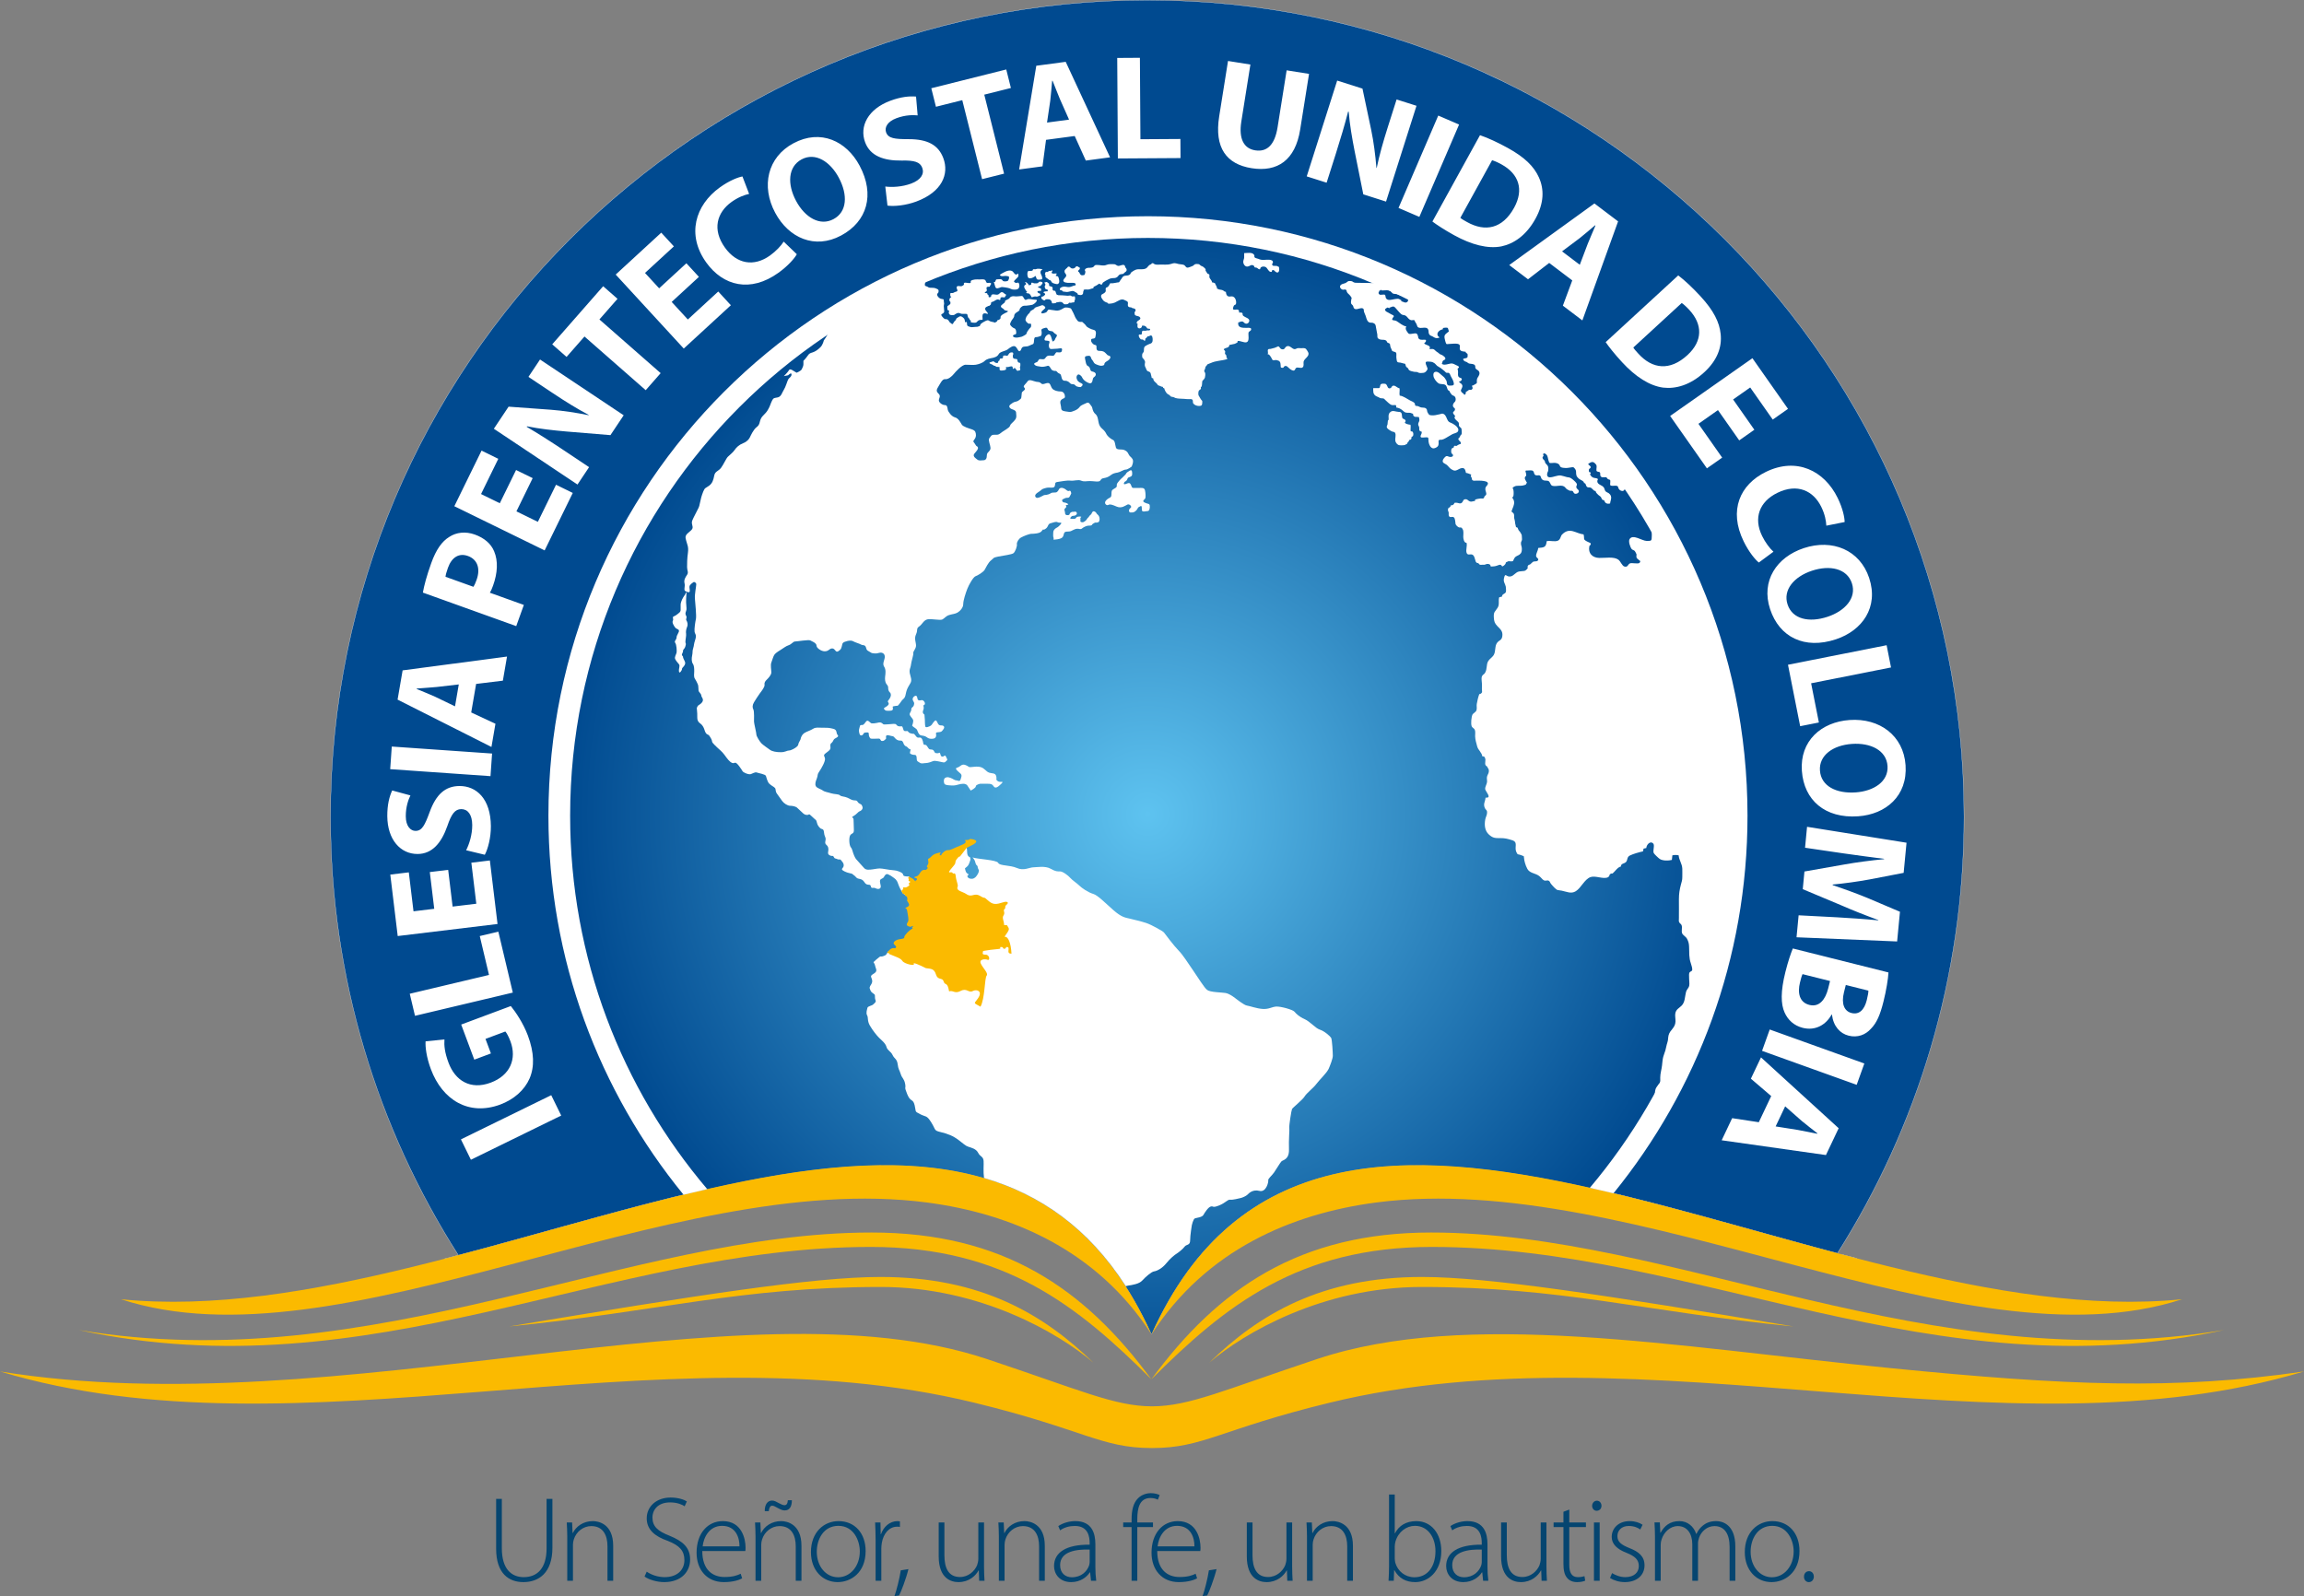 <svg xmlns="http://www.w3.org/2000/svg" xmlns:xlink="http://www.w3.org/1999/xlink" id="Capa_1" data-name="Capa 1" viewBox="0 0 4835.37 3350.15"><rect x="0" y="0" width="4835.37" height="3350.15" fill="#808080" stroke="none"/><defs><style>      .cls-1 {        fill: #004a90;        stroke: #fff;        stroke-miterlimit: 10;        stroke-width: .5px;      }      .cls-2 {        fill: none;      }      .cls-2, .cls-3, .cls-4, .cls-5, .cls-6 {        stroke-width: 0px;      }      .cls-3 {        fill: #fbba00;      }      .cls-7 {        clip-path: url(#clippath);      }      .cls-4 {        fill: url(#radial-gradient);      }      .cls-5 {        fill: #054570;      }      .cls-6 {        fill: #fff;      }    </style><clipPath id="clippath"><path class="cls-2" d="M1184.79,1711.05c0,300.21,108.56,574.91,288.28,787.52,406.68-93.99,762.51-100.25,943.56,301.34,178.31-395.5,526.13-395.42,925.09-305.56,177.59-212,284.63-485.11,284.63-783.3,0-674.22-546.56-1220.78-1220.78-1220.78s-1220.79,546.56-1220.79,1220.78"></path></clipPath><radialGradient id="radial-gradient" cx="3239.03" cy="1903.82" fx="3239.03" fy="1903.82" r="5.76" gradientTransform="translate(-684200.8 405281.17) scale(211.98 -211.98)" gradientUnits="userSpaceOnUse"><stop offset="0" stop-color="#5ec3f0"></stop><stop offset="1" stop-color="#004a90"></stop></radialGradient></defs><path class="cls-1" d="M3862.1,2632.26c11.63,3.07,23.26,6.13,34.88,9.15,0-.01,0-.02,0-.03-11.63-3-23.26-6.05-34.89-9.12M962.05,2634.67c600.74-158.12,1200.19-399.04,1454.58,165.24,252.25-559.54,843.8-327.37,1439.45-169.25,168.08-265.09,265.79-579.2,265.79-916.32C4121.87,767.68,3354.45.25,2407.79.25S693.69,767.68,693.69,1714.34c0,338.83,98.71,654.4,268.36,920.34M932.46,2642.35s.01.03.02.04c9.58-2.47,19.16-4.97,28.74-7.5-9.58,2.52-19.18,4.99-28.76,7.46"></path><path class="cls-6" d="M3746.49,2322.15l34.95,30.78c9.69,8.06,22.64,18.01,32.75,25.93l-.41.85c-12.37-2.4-28.41-5.85-41.19-8.11l-46.09-7.3,20-42.14ZM3691.17,2355.5l-55.92-8.5-22,46.39,218.82,31.02,26.71-56.29-163.01-148.7-21.2,44.69,42.63,36.5-26.03,54.88ZM3912.67,2232.21l-198.59-71.32-16.08,44.79,198.59,71.33,16.08-44.79ZM3840.68,2059.14l-3.97,15.79c-5.78,23.08-18.63,39.55-39.28,34.38-21.56-5.41-25.11-25.98-19.86-46.94,1.97-7.9,3.34-13.37,5.4-17.69l57.7,14.46ZM3921.15,2079.31c0,3.87-.84,9.79-3.43,20.12-5.26,20.95-16.42,30.74-31.91,26.86-15.19-3.81-22.01-19.08-15.85-43.67l3.81-15.18,47.37,11.87ZM3762.58,1990.83c-4.1,9.94-9.89,26.56-15.6,49.35-10.2,40.69-9.76,67.26-1.65,85.11,6.83,15.27,19.28,27.42,38.11,32.14,26.41,6.62,48.67-6.2,60.6-28.06l.6.16c3.11,24.99,17.14,39.79,35.06,44.29,18.83,4.72,35.31-1.8,46.48-14.17,12.54-12.67,19.62-29.3,26.69-57.54,5.86-23.38,9.82-48.21,10.44-60.96l-200.73-50.32ZM3774.75,1921.18l-4.4,46.13,211.13,8.77,5.94-62.34-67.71-28.77c-22.7-9.39-49.75-19.2-73.53-27.13l.12-1.25c25.06-2.32,51.84-6.07,76.8-10.61l72.08-13.9,6.03-63.26-208.79-33.4-4.18,43.94,79.4,11.65c26.07,3.73,58.36,8.07,86.63,11.7l-.06.63c-28.24,2.65-58.51,6.69-83.78,11.21l-83.48,14.69-3.52,37.09,79.53,33.35c23.85,10.45,52.94,22.03,79.09,31.43l-.06.63c-30.85-2.94-61.17-4.88-86.51-6.35l-80.73-4.22ZM3819.5,1617.29c-2.23-31.86,27.37-53.06,67.03-55.83,39.36-2.74,72.5,13.46,74.79,46.25,2.28,32.8-28.96,52.86-66.74,55.49-41.23,2.87-72.81-13.44-75.05-45.61l-.02-.31ZM3781.58,1618.04c4.29,61.53,48.72,100.17,118.06,95.33,58.1-4.05,104.04-42.72,99.53-107.37-4.31-61.84-54.3-99.15-117.39-94.75-59.97,4.17-104.56,44.32-100.22,106.47l.02.31ZM3752.42,1395.28l25.55,128.98,39.3-7.78-16.3-82.3,167.68-33.22-9.25-46.68-206.99,41ZM3751.54,1268.66c-10.05-30.31,13.36-58.19,51.1-70.7,37.44-12.41,73.57-4.93,83.91,26.27,10.34,31.2-14.95,58.39-50.9,70.31-39.23,13-73.86,5.03-84.01-25.58l-.09-.3ZM3714.98,1278.8c19.41,58.55,72.04,84.96,138.01,63.09,55.28-18.32,90.2-67.17,69.81-128.69-19.51-58.84-77.19-82.59-137.22-62.69-57.04,18.91-90.3,68.85-70.7,127.99l.09.29ZM3721.96,1158.03c-7.92-6.93-17.33-19.75-23.8-32.97-18.58-37.96-5.69-72.16,32-90.6,42.18-20.64,75.64-4.26,92.16,29.49,7.57,15.47,10.11,29.21,10.58,39.43l38.43-7.65c-.06-9.38-3.82-28.46-14.69-50.67-28.07-57.37-86.35-86.01-150.75-54.49-53.99,26.42-78.53,80.26-46.47,145.78,11.14,22.78,24.45,38.57,31.82,44.38l30.72-22.7ZM3681.86,902.04l-44.62-63.55,35.87-25.18,47.31,67.38,32.03-22.49-74.66-106.33-172.7,121.25,77.18,109.92,32.03-22.48-49.83-70.97,40.99-28.79,44.62,63.54,31.77-22.3ZM3529.43,635.97c3.44,2.36,9.02,7.02,16.01,14.62,27.98,30.41,28.3,65-3.95,94.67-37.1,34.12-73.9,29.27-103.13-2.98-3.82-4.15-8.48-9.22-10.54-12.85l101.62-93.47ZM3369.79,718.15c6.69,9.59,17.62,23.78,34.36,41.98,27.98,30.42,57.54,49.6,86.18,53.46,26.24,3.09,56.7-4.95,86.43-32.29,27.65-25.44,37.22-52.95,34.36-80.1-2.5-24.92-14.77-49.36-42.11-79.09-16.11-17.51-32.73-33.27-46.9-44.05l-152.31,140.1ZM3278.3,527.6l37.26-27.94c9.87-7.84,22.26-18.5,32.06-26.78l.75.57c-4.87,11.62-11.52,26.62-16.34,38.68l-16.54,43.63-37.19-28.16ZM3299.69,588.56l-19.72,53.01,40.93,31,74.97-207.91-49.67-37.61-178.79,129.29,39.43,29.86,44.42-34.29,48.42,36.66ZM3131.43,336.32c4.02,1.15,10.78,3.8,19.83,8.78,36.19,19.94,47.5,52.63,26.34,91.01-24.33,44.15-60.76,51.23-98.72,29.95-4.94-2.72-10.97-6.04-14.08-8.83l66.64-120.92ZM3006.18,464.98c9.39,6.96,24.26,16.95,45.92,28.89,36.2,19.94,70.31,28.74,98.7,23.29,25.85-5.41,52.19-22.71,71.68-58.08,18.14-32.91,18.46-62.04,7.12-86.87-10.29-22.83-29.7-42.1-65.07-61.59-20.84-11.48-41.61-21.14-58.48-26.87l-99.88,181.24ZM3018.44,242.59l-83.39,193.84,43.72,18.8,83.38-193.83-43.71-18.81ZM2784.15,383.48l19.25-60.57c10.43-32.83,18.84-61.36,25.89-88.68l1.2.37c2.06,26.61,7.32,56.54,12.34,82.11l18.31,91.23,47.73,15.18,63.91-201.1-41.76-13.27-18.59,58.48c-9.67,30.43-17.41,57.87-23.16,85.27l-.6-.19c-2.04-25.62-5.71-54.38-10.91-79.35l-18.35-86.97-53.1-16.88-63.92,201.1,41.76,13.28ZM2577.21,127.99l-18.51,116.25c-10.54,66.16,15.39,100.41,67.95,108.78,54.41,8.67,91.76-16.77,102-81.08l18.61-116.87-47.01-7.49-19.04,119.65c-5.91,37.1-22.27,52.24-47.01,48.3-23.81-3.79-34.82-24.24-29.05-60.42l19.04-119.65-46.99-7.48ZM2346.05,332.61l131.49-.83-.25-40.07-83.91.53-1.08-170.93-47.59.3,1.33,211.01ZM2197.38,257.25l6.8-46.07c1.49-12.52,2.79-28.8,3.92-41.58l.93-.12c4.72,11.69,10.56,27.01,15.63,38.97l18.96,42.64-46.24,6.18ZM2255.48,285.5l23.31,51.53,50.89-6.79-93.09-200.46-61.75,8.24-36,217.69,49.03-6.55,7.41-55.63,60.2-8.04ZM2061.08,376.05l46.16-11.57-41.56-165.81,55.88-14.01-9.74-38.87-157.31,39.43,9.74,38.87,55.27-13.85,41.56,165.81ZM1862.53,431.56c13.45,2,38.04-.16,60.62-8.59,54.26-20.25,68.98-57.82,56.62-90.96-10.4-27.87-33.32-40.03-73.04-39.91-29.43-.05-42.35-1.57-47.06-14.18-3.73-9.98,2.27-22.57,21.63-29.79,19.07-7.12,35.52-6.9,44.56-5.94l-3.38-39.5c-13.81-1.19-31.59.42-54.17,8.85-46.34,17.29-65.27,53.43-52.69,87.16,10.73,28.75,39.22,38.83,76.45,38.31,26.82-.65,38.84,2.88,43.43,15.2,4.82,12.9-2.86,25.46-23.39,33.12-19.07,7.12-40.14,7.97-54.17,6.18l4.59,40.06ZM1749.1,460.01c-28.15,15.07-59.62-3.24-78.38-38.29-18.62-34.78-17.41-71.64,11.57-87.17,28.98-15.51,60.08,4.77,77.96,38.17,19.51,36.43,17.56,71.92-10.87,87.14l-.28.15ZM1765.32,494.29c54.37-29.11,71.43-85.48,38.62-146.75-27.48-51.33-81.57-77.41-138.71-46.83-54.65,29.26-68.22,90.15-38.37,145.9,28.38,52.99,83.26,77.23,138.18,47.82l.27-.14ZM1644.7,507.13c-5.49,8.97-16.55,20.41-28.49,29.01-34.29,24.7-70.17,17.74-94.69-16.3-27.45-38.11-16.93-73.85,13.56-95.81,13.98-10.06,27.1-14.88,37.1-17.06l-14.01-36.6c-9.23,1.64-27.41,8.55-47.48,23.01-51.82,37.33-70.25,99.6-28.35,157.78,35.13,48.77,92.32,63.91,151.52,21.28,20.58-14.82,33.91-30.6,38.39-38.84l-27.55-26.46ZM1440.49,552.59l-57.14,52.56-29.68-32.26,60.6-55.74-26.49-28.8-95.62,87.96,142.85,155.3,98.85-90.92-26.49-28.8-63.82,58.71-33.91-36.87,57.15-52.57-26.28-28.57ZM1355.16,818.99l31.37-35.79-128.53-112.69,37.97-43.31-30.13-26.42-106.91,121.94,30.13,26.42,37.57-42.84,128.53,112.69ZM1236.33,980.53l-52.88-35.26c-28.65-19.11-53.75-35.09-78.06-49.42l.7-1.04c26.13,5.38,56.35,8.6,82.31,10.87l92.73,7.65,27.79-41.67-175.56-117.08-24.32,36.47,51.06,34.05c26.56,17.71,50.79,32.74,75.54,45.85l-.35.52c-25.18-5.12-53.83-9.56-79.27-11.47l-88.66-6.44-30.92,46.37,175.55,117.07,24.32-36.47ZM1083.07,986.52l-34.13,69.74-39.37-19.27,36.19-73.96-35.15-17.2-57.11,116.7,189.53,92.75,59.03-120.63-35.15-17.2-38.12,77.89-44.99-22.01,34.12-69.74-34.86-17.06ZM934.98,1210.65c.29-3.56,1.92-9.96,5.09-18.8,8.15-22.69,23.6-31.44,41.87-24.88,20.04,7.2,26.83,26.27,18.25,50.14-2.43,6.78-4.31,11.09-6.57,14.6l-58.64-21.06ZM1083.41,1314.19l15.98-44.48-71.3-25.61c2.36-3.81,4.56-9.01,6.68-14.9,9.53-26.52,10.9-51.63,2.26-72.04-6.56-16-20.84-28.11-40.58-35.2-19.44-6.98-38.91-4.66-53.29,4.82-15.66,9.34-28.06,27.18-38,54.87-9.85,27.4-15.06,47.48-17.68,62.18l195.94,70.37ZM954.91,1482.56l-41.95-20.25c-11.5-5.16-26.65-11.26-38.51-16.16l.16-.92c12.57-1.02,28.94-2.01,41.87-3.27l46.35-5.37-7.91,45.98ZM999.22,1435.54l56.14-6.85,8.71-50.6-219.11,29-10.57,61.4,197.01,99.36,8.39-48.75-50.88-23.69,10.31-59.86ZM818.9,1614.45l210.5,14.67,3.31-47.47-210.5-14.68-3.31,47.48ZM1017.44,1794.13c6.5-11.94,12.92-35.78,12.77-59.88-.37-57.92-30.59-84.66-65.97-84.43-29.74.19-49.04,17.53-62.58,54.87-10.16,27.62-16.03,39.24-29.49,39.33-10.64.07-20.42-9.89-20.54-30.56-.13-20.35,5.72-35.73,9.74-43.89l-38.25-10.4c-5.87,12.56-10.46,29.8-10.3,53.91.31,49.47,27.74,79.66,63.74,79.43,30.68-.19,49.94-23.48,62.25-58.62,8.61-25.41,16.05-35.48,29.21-35.56,13.77-.09,22.93,11.43,23.06,33.35.13,20.35-6.32,40.42-12.81,52.99l39.2,9.46ZM902.02,1830.45l9.31,77.08-43.51,5.25-9.87-81.75-38.85,4.7,15.57,128.99,209.49-25.29-16.1-133.34-38.85,4.69,10.4,86.1-49.73,6-9.31-77.08-38.54,4.65ZM1076.24,2083.42l-30.37-127.93-38.99,9.25,19.38,81.63-166.31,39.49,11,46.3,205.3-48.75ZM967.9,2150.53l27.48,73.63,34.9-13.03-11.38-30.5,41.65-15.55c2.78,2.98,7.01,10.75,10.74,20.72,13.68,36.67-.45,71.35-41.51,86.67-42.82,15.98-74.56-4.59-88.46-41.84-8.1-21.71-9.5-36.22-8.57-48.94l-39.58,4.08c-.78,11.32,1.56,32.83,11.08,58.36,24.19,64.82,79.58,98.62,145.39,74.39,29.04-10.83,51.13-30.44,61.76-54.79,10.52-24.65,9.87-54.14-3.59-90.22-9.75-26.1-25.94-49.8-35.78-61.84l-104.13,38.86ZM988.27,2434.26l189.53-92.76-20.92-42.74-189.53,92.75,20.92,42.74Z"></path><g class="cls-7"><rect class="cls-4" x="1184.79" y="490.27" width="2441.56" height="2309.64"></rect></g><g><path class="cls-5" d="M3796.22,3320.81c6.38,0,10.46-5.35,10.46-11.48,0-6.63-4.08-11.48-10.2-11.48s-10.46,4.84-10.46,11.48c-.26,6.12,4.08,11.48,9.95,11.48h.26ZM3719.43,3202.71c32.14,0,44.9,31.12,44.9,53.56,0,31.38-20.16,54.33-45.67,54.33s-44.64-22.96-44.64-53.57c0-26.27,14.28-54.33,45.41-54.33M3719.68,3192.75c-30.36,0-57.9,22.96-57.9,65.05,0,38.26,24.49,63,56.12,63,27.29,0,58.67-19.38,58.67-65.29,0-37.5-22.96-62.76-56.89-62.76M3473.27,3318h11.99v-75.5c0-4.09.76-8.42,2.05-11.74,4.58-14.28,17.35-27.55,33.93-27.55,19.64,0,30.36,16.07,30.36,38.26v76.52h11.99v-78.56c0-4.34,1.02-8.42,2.3-12,4.59-13.01,16.84-24.23,32.14-24.23,21.18,0,31.88,16.32,31.88,43.87v70.91h12v-72.19c0-46.43-27.81-53.06-39.79-53.06-13.01,0-21.43,3.57-29.34,10.2-4.59,3.83-8.92,9.19-12.5,16.58h-.52c-5.1-15.56-18.11-26.79-35.2-26.79-20.15,0-31.89,10.46-39.54,24.49h-.51l-1.02-21.68h-11.23c.51,9.69,1.02,18.11,1.02,29.33v93.1ZM3378.88,3312.14c8.17,5.1,19.14,8.67,31.12,8.67,25,0,41.33-14.28,41.33-35.2,0-18.62-11.74-28.57-31.63-36.22-16.58-6.88-25.26-12.5-25.26-25.25,0-11.23,8.16-21.18,23.73-21.18,12.24,0,20.15,4.34,24.23,7.4l4.85-9.95c-6.38-4.34-15.81-7.66-27.04-7.66-23.98,0-37.76,15.57-37.76,33.16,0,14.8,10.97,25.77,31.13,33.42,17.6,7.14,25.77,14.28,25.77,27.81,0,12.75-9.19,23.21-28.57,23.21-10.97,0-20.92-4.34-27.55-8.42l-4.34,10.2ZM3351.33,3149.9c-5.61,0-9.95,5.1-9.95,10.71s3.83,10.46,9.44,10.46c6.38,0,10.2-4.85,10.2-10.46s-3.83-10.71-9.7-10.71M3357.2,3195.56h-11.99v122.45h11.99v-122.45ZM3281.18,3173.12v22.45h-20.66v9.69h20.66v77.54c0,12.5,2.04,22.7,7.65,29.08,4.59,5.86,11.99,8.92,20.92,8.92,7.4,0,13.01-1.27,17.1-3.06l-1.53-9.44c-3.06,1.02-7.66,2.04-14.03,2.04-13.01,0-17.85-9.95-17.85-25.51v-79.58h34.95v-9.69h-34.95v-27.04l-12.24,4.59ZM3245.47,3195.56h-11.99v76.27c0,4.84-1.27,9.69-2.55,13.51-5.1,12.25-18.11,24.74-35.97,24.74-24.24,0-32.65-19.13-32.65-45.66v-68.87h-11.99v71.16c0,46.43,26.02,54.08,41.59,54.08,21.94,0,35.97-13.26,42.09-24.49h.51l.77,21.68h11.22c-.51-9.44-1.02-19.13-1.02-29.85v-92.59ZM3109.76,3278.72c0,2.3-.52,4.85-1.27,7.4-4.34,11.99-15.83,24.49-36.22,24.49-12.76,0-24.49-7.91-24.49-25.51,0-29.33,35.2-33.41,61.98-32.65v26.27ZM3121.75,3241.22c0-21.93-6.63-48.47-42.09-48.47-10.96,0-24.74,3.06-35.71,10.46l3.83,8.93c8.67-6.38,19.89-9.19,30.61-9.19,29.08-.25,31.38,23.98,31.38,36.23v3.06c-49.74-.51-74.74,16.58-74.74,44.9,0,16.32,11.48,33.67,35.97,33.67,19.64,0,33.16-10.97,39.02-20.41h.77l1.79,17.61h10.97c-1.28-9.44-1.79-19.39-1.79-29.08v-47.7ZM2927.12,3246.33c0-4.34.77-7.65,1.53-10.71,5.87-20.41,22.96-32.91,40.81-32.91,27.81,0,43.12,25,43.12,53.06,0,31.88-16.07,54.84-44.13,54.84-19.14,0-34.95-12.25-40.31-30.86-.51-3.06-1.02-6.13-1.02-8.93v-24.48ZM2915.13,3289.44c0,9.18-.52,19.89-1.02,28.57h10.97l.77-22.19h.51c9.69,17.09,24.24,25,43.87,25,26.79,0,54.6-21.68,54.6-65.29,0-36.99-21.43-62.76-52.3-62.76-21.68,0-36.74,9.69-44.9,25.51h-.51v-81.37h-11.98v152.54ZM2742.94,3318h11.99v-75.76c0-3.83.77-7.91,1.78-10.97,4.85-15.81,19.39-28.06,36.74-28.06,25.25,0,33.93,20.15,33.93,42.34v72.44h11.98v-73.46c0-45.92-30.86-51.79-42.6-51.79-20.15,0-35.46,11.23-42.09,25.01h-.51l-1.02-22.2h-11.22c.51,9.69,1.01,18.11,1.01,29.33v93.1ZM2711.82,3195.56h-11.99v76.27c0,4.84-1.27,9.69-2.55,13.51-5.1,12.25-18.11,24.74-35.97,24.74-24.24,0-32.66-19.13-32.66-45.66v-68.87h-11.98v71.16c0,46.43,26.02,54.08,41.58,54.08,21.94,0,35.97-13.26,42.09-24.49h.51l.76,21.68h11.22c-.51-9.44-1.01-19.13-1.01-29.85v-92.59ZM2533.51,3348.87c4.08-7.14,15.05-36.22,19.64-55.35l-16.07,2.55c-2.3,15.82-9.18,43.37-13.27,54.08l9.7-1.28ZM2429.43,3245.82c2.05-18.88,13.78-43.11,40.82-43.11,29.59,0,36.73,26.02,36.48,43.11h-77.3ZM2518.98,3255.51c.51-2.04.51-4.09.51-7.4,0-17.61-7.66-55.36-47.7-55.36-31.63,0-55.1,25.51-55.1,66.33,0,35.96,21.94,61.72,57.14,61.72,21.43,0,33.93-5.35,38.52-7.91l-3.06-9.69c-6.88,3.31-16.07,6.88-33.93,6.88-25.26,0-46.68-15.3-46.68-54.58h90.31ZM2386.84,3318v-112.75h32.9v-9.69h-32.9v-6.89c0-23.47,4.85-44.39,27.55-44.39,7.4,0,12.25,1.79,15.56,3.58l3.83-9.7c-3.57-2.04-10.46-4.08-18.37-4.08-9.44,0-19.64,3.31-27.04,10.71-9.96,9.95-13.53,25.25-13.53,44.14v6.63h-17.6v9.69h17.6v112.75h12ZM2286.84,3278.72c0,2.3-.51,4.85-1.28,7.4-4.34,11.99-15.81,24.49-36.22,24.49-12.75,0-24.49-7.91-24.49-25.51,0-29.33,35.21-33.41,61.99-32.65v26.27ZM2298.83,3241.22c0-21.93-6.63-48.47-42.09-48.47-10.97,0-24.75,3.06-35.71,10.46l3.82,8.93c8.67-6.38,19.9-9.19,30.62-9.19,29.08-.25,31.38,23.98,31.38,36.23v3.06c-49.75-.51-74.75,16.58-74.75,44.9,0,16.32,11.48,33.67,35.97,33.67,19.64,0,33.16-10.97,39.03-20.41h.77l1.79,17.61h10.96c-1.27-9.44-1.78-19.39-1.78-29.08v-47.7ZM2096.28,3318h11.99v-75.76c0-3.83.77-7.91,1.78-10.97,4.85-15.81,19.39-28.06,36.74-28.06,25.25,0,33.93,20.15,33.93,42.34v72.44h11.98v-73.46c0-45.92-30.86-51.79-42.6-51.79-20.15,0-35.46,11.23-42.09,25.01h-.51l-1.02-22.2h-11.22c.51,9.69,1.02,18.11,1.02,29.33v93.1ZM2065.17,3195.56h-11.99v76.27c0,4.84-1.28,9.69-2.55,13.51-5.1,12.25-18.11,24.74-35.97,24.74-24.24,0-32.65-19.13-32.65-45.66v-68.87h-11.99v71.16c0,46.43,26.02,54.08,41.58,54.08,21.94,0,35.97-13.26,42.09-24.49h.51l.76,21.68h11.23c-.52-9.44-1.02-19.13-1.02-29.85v-92.59ZM1886.86,3348.87c4.08-7.14,15.05-36.22,19.64-55.35l-16.07,2.55c-2.3,15.82-9.18,43.37-13.26,54.08l9.69-1.28ZM1837.62,3318h11.99v-67.59c0-4.08.51-8.17,1.02-11.74,3.32-19.64,15.31-34.19,32.15-34.19,2.3,0,4.08,0,5.87.51v-11.73c-1.53-.26-3.32-.51-4.85-.51-16.83,0-29.59,12.24-34.95,27.55h-.51l-.51-24.74h-11.22c.51,11.73,1.02,24.49,1.02,36.73v85.7ZM1759.56,3202.71c32.15,0,44.9,31.12,44.9,53.56,0,31.38-20.15,54.33-45.66,54.33s-44.64-22.96-44.64-53.57c0-26.27,14.28-54.33,45.4-54.33M1759.82,3192.75c-30.36,0-57.91,22.96-57.91,65.05,0,38.26,24.49,63,56.13,63,27.3,0,58.67-19.38,58.67-65.29,0-37.5-22.96-62.76-56.89-62.76M1585.59,3318h11.99v-75.76c0-3.83.77-7.91,1.78-10.97,4.85-15.81,19.39-28.06,36.73-28.06,25.25,0,33.93,20.15,33.93,42.34v72.44h11.98v-73.46c0-45.92-30.86-51.79-42.6-51.79-20.15,0-35.46,11.23-42.09,25.01h-.51l-1.02-22.2h-11.22c.51,9.69,1.02,18.11,1.02,29.33v93.1ZM1613.4,3171.84c.77-6.63,2.81-11.48,7.14-11.48,3.06,0,6.13,1.79,11.74,4.85,5.1,2.81,9.69,5.1,14.29,5.1,10.97,0,15.31-8.41,15.31-21.43h-8.42c-.51,8.17-3.31,10.46-7.14,10.46-3.31,0-6.63-1.79-10.71-3.83-6.63-3.57-10.46-5.87-15.31-5.87-9.69,0-15.56,8.67-15.3,22.19h8.42ZM1474.63,3245.82c2.04-18.88,13.77-43.11,40.81-43.11,29.59,0,36.73,26.02,36.48,43.11h-77.29ZM1564.17,3255.51c.51-2.04.51-4.09.51-7.4,0-17.61-7.65-55.36-47.7-55.36-31.63,0-55.1,25.51-55.1,66.33,0,35.96,21.94,61.72,57.14,61.72,21.43,0,33.92-5.35,38.52-7.91l-3.06-9.69c-6.89,3.31-16.07,6.88-33.93,6.88-25.25,0-46.68-15.3-46.68-54.58h90.31ZM1352.69,3309.07c8.93,6.63,26.28,11.73,41.07,11.73,36.73,0,54.59-22.45,54.59-47.44s-15.05-38.52-43.36-50c-24.75-9.7-35.72-19.39-35.72-38.52,0-13.52,9.44-31.37,37.25-31.37,14.79,0,25.76,4.85,30.35,8.16l4.59-10.2c-5.87-3.83-18.11-8.16-34.18-8.16-29.08,0-50,18.36-50,43.62,0,23.47,16.58,37.75,44.38,47.44,24.75,9.69,34.69,20.92,34.69,40.3,0,21.17-15.81,35.72-41.32,35.72-14.54,0-28.07-4.85-37.76-11.48l-4.59,10.2ZM1190.46,3318h11.99v-75.76c0-3.83.76-7.91,1.78-10.97,4.85-15.81,19.39-28.06,36.73-28.06,25.25,0,33.93,20.15,33.93,42.34v72.44h11.99v-73.46c0-45.92-30.87-51.79-42.6-51.79-20.15,0-35.46,11.23-42.09,25.01h-.51l-1.02-22.2h-11.22c.51,9.69,1.02,18.11,1.02,29.33v93.1ZM1041.23,3146.07v104.59c0,52.55,27.04,70.15,57.14,70.15,32.4,0,60.97-19.38,60.97-72.18v-102.55h-12.25v103.82c0,42.08-19.64,60.46-47.96,60.46-25.51,0-45.92-16.84-45.92-60.46v-103.82h-11.99Z"></path><path class="cls-3" d="M2416.33,2895.15c154.42-154.06,308.06-277.9,588.63-277.9,554,0,1049.25,307.41,1662.35,174.43-620,103.47-1151.93-204.65-1663.99-204.65-275.46,0-446.64,116.94-586.98,308.12"></path><path class="cls-3" d="M4835.37,2878.63c-272.22,39.54-501.5,29.3-866.33-6.86-456.98-45.28-889.31-124.21-1204.45-19.35-196.77,65.46-268.1,99.12-346.9,99.42-78.8-.3-150.12-33.95-346.9-99.42-514.77-171.27-1357.38,141.29-2070.79,26.21,628.39,189.27,1376.03-97.08,2044.58,65.54,229.16,55.73,265.84,95.22,372.32,95.2v.02c.27.01.51-.01.78-.01s.51.02.78.01v-.02c106.49.01,143.17-39.48,372.32-95.2,668.56-162.62,1416.2,123.74,2044.58-65.54"></path><path class="cls-3" d="M253.87,2727.09c459.89,150.08,1147.81-274.35,1691.45-203.09,176.48,23.13,356.54,99.03,471.1,276.41-357.22-793.67-1396.1,3.43-2162.55-73.32"></path><path class="cls-3" d="M4579.52,2727.09c-459.89,150.08-1147.81-274.35-1691.45-203.09-176.48,23.13-356.53,99.03-471.09,276.41,357.21-793.67,1396.09,3.43,2162.55-73.32"></path><path class="cls-3" d="M2416.33,2895.15c-154.42-154.06-308.06-277.9-588.62-277.9-554.01,0-1049.25,307.41-1662.35,174.43,620.01,103.47,1151.93-204.65,1664-204.65,275.46,0,446.64,116.94,586.98,308.12"></path><path class="cls-3" d="M2537.87,2860.18c103.62-101.04,234.88-179.88,446.68-179.88,140.51,0,385.74,38.26,779.51,103.89-317.78-31.59-484.87-82.89-780.62-82.89-207.24,0-373.03,96.71-445.57,158.88"></path><path class="cls-3" d="M2294.57,2860.18c-103.62-101.04-234.88-179.88-446.68-179.88-140.52,0-385.75,38.26-779.51,103.89,317.78-31.59,484.87-82.89,780.62-82.89,207.24,0,373.04,96.71,445.57,158.88"></path><path class="cls-6" d="M1431.33,1258.75c2.13-4.99,6.41-10.7,6.41-10.7,0,0,3.57-9.98,2.85-1.43-.71,8.56-.71,12.83-.71,17.82s1.42,12.12.71,15.68c-.71,3.57-3.56,7.13-.71,12.12,2.85,4.99-1.43,6.42.71,9.99,2.14,3.55,3.57,8.55,1.43,13.54-2.13,4.99-2.85,10.7-2.13,14.25.71,3.56-1.43,12.83-1.43,17.12s2.14,2.13,0,9.26c-2.13,7.13-4.99,5.71-4.99,9.98s-4.28,7.13-1.43,9.99c2.85,2.85,0,1.43,2.85,7.13,2.85,5.69,4.28,7.83,2.14,12.12-2.14,4.27-5.7,5.69-5.7,8.55s-5.71,11.4-6.41,4.99c-.72-6.42,2.85-11.42,0-14.98-2.86-3.57-5.71-6.42-7.85-10.68-2.14-4.28,2.14-9.99,2.85-13.55.71-3.57,0-17.11-2.85-20.67-2.85-3.57,2.85-6.42,2.85-11.4s5.7-10.7,4.99-14.26c-.72-3.56-4.99-2.85-7.85-6.41-2.85-3.57-7.13-10.7-4.99-14.26,2.14-3.56-2.14-7.83,2.14-9.27,4.27-1.42,10.69-7.12,10.69-7.12,0,0,3.56-2.15,3.56-6.43v-11.4c0-3.57,2.86-9.98,2.86-9.98"></path><path class="cls-6" d="M2064,1613.04c7.13,5.35,7.13,7.13,12.47,8.91,5.35,1.78,12.47,0,14.25,7.13,1.78,7.11-1.78,7.11,3.56,10.68,5.35,3.56,14.26-1.78,7.13,5.35-7.13,7.13-12.48,10.69-16.04,5.35-3.56-5.35-7.12-5.35-12.47-5.35h-16.04s-8.91,1.78-8.91,5.35-10.69,8.91-10.69,8.91l-7.13-10.69s-1.78-3.57-8.91-3.57-14.26,3.57-19.6,3.57-17.82,0-19.61-3.57c-1.78-3.56-1.78-10.7,1.79-12.48,3.56-1.77,5.35-1.77,10.69,0,5.35,1.78,8.91,5.35,12.47,5.35s7.13,3.57,8.91-1.78c1.78-5.33,3.57-8.9,0-12.46-3.57-3.57-14.25-10.69-7.13-12.48,7.13-1.78,8.91-8.91,17.82-5.35,8.91,3.57,3.56,5.35,17.82,3.57,14.26-1.78,19.61,3.57,19.61,3.57"></path><path class="cls-6" d="M1918.22,1540.33c4.27,4.27,4.99,7.13,7.84,7.83,2.85.72,6.42-2.13,9.27,3.56,2.86,5.71,1.43,10.69,4.27,11.42,2.86.7,3.57-.72,6.42,3.57,2.85,4.27,3.57,6.41,7.13,6.41s5.7.71,7.13,3.56c1.42,2.84,2.14,4.27,5.7,4.27h3.57s2.14-2.85,3.56.72c1.43,3.57.72,5.71,4.28,6.41,3.56.72,5.7-4.99,7.84,0,2.14,4.99,4.27,6.43,1.43,8.55-2.85,2.14-2.85,4.29-7.13,3.56-4.27-.7-17.11-4.27-20.67-2.84-3.57,1.42-10.7,4.27-15.69,4.27s-8.55,2.14-12.82-.7c-4.28-2.86-6.42-2.86-6.42-7.85s-.71-8.55-4.27-8.55-9.99-1.43-9.99-4.27,2.86-7.86,0-7.86-4.99-4.98-7.84-5.69c-2.85-.72-4.98-4.29-5.7-6.43-.71-2.13-2.14-5.69-5-5.69s-5.7,0-9.26-2.14c-3.56-2.15-5.71-7.14-8.55-7.14s-12.12-4.28-13.54-.72c-1.43,3.57,1.42,4.99-1.43,7.13-2.85,2.14-2.85,3.57-7.13,3.57s-2.14-4.99-7.13-4.99-13.54.72-16.4,0c-2.85-.71-4.27-7.13-4.27-7.13,0,0,.72-5.71-2.14-5.71s-7.84-.71-9.27,2.86c-1.42,3.57-6.41,4.98-7.84.71-1.42-4.27-2.14-7.84-.72-12.12,1.42-4.28.72-7.12,4.28-7.12s3.57,0,6.41-2.86c2.85-2.85,4.28-8.56,9.27-4.99,4.99,3.57,2.86,4.99,11.4,4.29,8.56-.72,10.69-3.56,15.69-.72,4.99,2.85,0,3.56,12.12,2.85,12.12-.71,16.39-2.13,18.53.72,2.14,2.85,4.28,3.56,7.84,3.56s4.28-1.42,5.7,2.85c1.43,4.29,1.43,7.13,5.71,7.13s3.56-1.42,6.42,2.14c2.85,3.57,11.41,3.57,11.41,3.57"></path><path class="cls-6" d="M1914.3,1523.04c3.56,4.45,8.91,5.35,10.69,9.8,1.78,4.46,3.57,9.81,8.02,10.7,4.45.88,8.02.88,11.58,3.57,3.56,2.66,6.24,3.56,9.81,3.56s8.02,0,9.8-4.46c1.78-4.45-1.78-8.01,1.78-8.9,3.56-.9,8.02,0,10.69-2.68,2.67-2.67,7.12-8.02,3.56-10.69-3.56-2.67-6.23,0-9.8-2.67-3.56-2.68-4.45-12.48-8.91-8.02-4.45,4.45-5.34,8.02-8.02,9.8-2.67,1.78-10.7,5.35-11.59,1.78-.89-3.56-.89-13.36-.89-13.36l-.89-11.59s-5.35-2.67-2.68-8.91c2.68-6.24,0-10.68,0-10.68,0,0,2.68.88,3.57-2.68.89-3.57-3.57-8.91-7.12-8.02-3.56.89-7.13.89-8.02-1.78-.89-2.68-.89-8.91-5.35-7.13-4.45,1.78-6.23,6.24-4.45,9.8,1.78,3.57,3.56,4.47,1.78,9.81-1.78,5.34-5.34,3.57-5.34,8.9s-5.35,8.03-2.67,12.48c2.67,4.46,4.45,5.35,6.24,8.91,1.78,3.57-1.78,12.48-1.78,12.48"></path><path class="cls-6" d="M2362.33,995.7c2.14-4.28,4.27-4.99,6.42-6.42,2.14-1.43,6.42-4.99,7.13,1.44.72,6.41,0,8.55-3.56,9.97-3.56,1.43-5.71,1.43-6.41,4.99-.71,3.57-5.7,5.71-5.7,5.71,0,0-3.57,4.98,0,4.98s9.27-4.98,12.12-.72c2.85,4.28,2.13,8.55,6.42,8.55h11.4c4.99,0,11.41-1.42,12.84,4.99,1.42,6.43,1.42,13.56.71,16.4-.71,2.85-8.55,5.71-1.42,9.27,7.13,3.56,9.98,1.43,10.69,6.41.72,4.99-.71,11.4-4.28,11.4s-11.4,2.86-12.12-1.42c-.71-4.27.72-11.4-3.57-8.56-4.28,2.85-3.56.73-5.7,4.99-2.14,4.28-7.12,7.85-9.98,7.85s-7.13,1.43-7.84-2.86c-.72-4.27,2.85-5.69,4.27-7.83,1.43-2.14-3.56-7.85-7.84-5.71-4.27,2.14-12.12,8.56-22.1,4.29-9.98-4.29-14.26-5.71-17.82-3.56-3.56,2.12-10.69-3.57-4.28-9.99,6.42-6.41,9.99-4.27,10.7-9.98.71-5.71-.71-9.26,2.85-12.12,3.56-2.85,9.27-4.27,8.55-8.55-.71-4.27,2.86-7.13,4.99-9.98,2.14-2.85,7.13-7.13,7.13-7.13l6.41-6.41Z"></path><path class="cls-6" d="M2097.86,755.81c-.36-1.42.69-2.9,1.77-3.21,1.1-.34,2.71.07,3.87-.01-.17-.94.42-1.58,1.37-1.52.73-2.76-.79-4.91,2.97-4.87.9.01,2.03-.21,2.91-.04,1.23.23,1.83,1.04,3.08.59.23-.09,1.61-1.1,1.86-1.35.74-.71.67-1.3,1.22-2.26.69-1.2,2.59-2.8,3.85-3.2,1.36-.42,4.61-.73,5.45.8.37.65.33,2.65.18,3.36-.01.41-.21.65-.59.75-.14.65-.16,1.17-.16,2.03.02,2.56-.1,4.89,2.46,5.9,1.38.54,2.35.44,3.77.52,1.18.08,1.78.82,2.9.86.82,2.4.33,5.72,3.16,6.86,2.14.86,3.22-.54,3.43,2.72.1,1.58.2,3.59-.19,5.1-.27,1.02-.76,1.77-.6,3,.21,1.64,1.67,4.27-.49,5.51-.59.34-1.1.02-1.67.18-.98.25-1.65.84-2.71.78-2.82-.15-3.18-4.13-5.33-5.55-1.76-1.16-3.2,1.31-4.59,1.92-.72-2.12.5-5.65-2.99-5.75-3.65-.11-7.6,2.54-11.3,1.22-.67,1.36.33,3.21-.06,4.62-.62,2.22-5.34,2.75-7.21,2.87-2.08.12-5.38.81-6.25-1.68-.59-1.71.18-3.7-.26-5.49-1.19-.02-2.17-.4-3.44-.4-.69,0-1.51.11-2.2.02-1.59-.2-1.88-1.08-3.31-1.87-1.12-.6-1.87-.37-2.95-.71-.96-.74-1.95-1.42-2.99-2.05-1.79-.82-3.59-1.61-5.39-2.39-3.34-2.61,3.12-3.19,4.59-3.86,2.07-.98,2.69-1.48,4.42.17,1.63,1.56,4.06,2.85,6.42,2.5,2.7-.39,1.35-1.46,2.26-3.34.62-1.28,2.67-1.61,3.32-2.69-.6.22-1.37.44-2.03.31"></path><path class="cls-6" d="M1991.82,651.57c.58,2.58-1.47,3.81-.26,6.49,1.19,2.64,3.01,3.18,5.61,3.31,1.16.05,2.41.08,3.57,0,2.37-.19,1.62-.48,3.56-1.59,1.97-1.13,4-2.64,6.4-2.91,2.9-.32,5.35,1.52,7.82,1.87,2.56.37,5.43-.09,8.04-.04,4.63.08,3.23,1.75,4.48,5.38.56,1.62,1.27,4.21,3.41,4.59-.27,1.68.7,2.01,1.24,3.14,1.01.19,1.57.79,1.7,1.78.28.72-.19,1.93.02,2.76,2.86.64,4.9,1.15,7.98,1.04,3.33-.11,3.85-.71,5.92-2.93,3.51-3.74,6.16-2.9,10.78-3.36.5-3.82-1.71-10.05,1.68-12.64,2.33-1.79,6.86-.31,9.23.79.06-3.22-.8-3.45-2.56-5.41-2.37-2.64-4.35-5.8-1.54-8.77,1.18-1.26,1.78-1.03,3.16-1.72.58-.2,1.1-.51,1.54-.94.1-.02,2.87-.66,2.72-.58.56-.33,2.59-2.01,2.89-2.52.81-1.36.24-2.3.83-3.79.92-2.36-.33-.75,1.99-1.77,1-.43,2.13-.65,3.12-1.11,3.38-1.59,6.04-4.63,10.04-4.03.96.14,2.52,1.42,3.63.75,1.7-1.03.09-2.1.76-3.65,1.42-3.24,6.09-1.41,9.09-1.42.13-2.82,3.4-2.7,2.41-6.41-2.72-.38-4.31-3.23-6.48-4.22-3.9-1.77-6.15,1.95-8.76,3.87-5.07,3.76-15.85-4.66-15.95,5.39-.9.24-2.84,1.32-3.67,1.13-2.96-.67-.44-2.36-1.87-4.65-.62-.72-1.36-1.28-2.2-1.7-.11-.61-.18-1.22-.2-1.83-1.7-1.43-3.59-.05-5.29-1.2.17-2,2.78-2.16,3.82-3.83,1.21-1.94.21-2.98-.04-4.94-.65-5.09,2.97-3.6,6.82-4.33-.04-3.28,6.13-6.83.15-7.92-1.76-.33-4.69.8-6.3-.12-2.48-1.41-1.4-4.16-3.82-5.92-2.84-2.07-8.2-1.08-11.79-1.08-3.15,0-6.44-.3-9.57.12-1.88.25-7.7,1.32-8.57,3.26-.53,1.19.57,2.7-.42,3.62-2.59,2.41-12.19-2.37-14.01.96-.39.72.46,2.03.15,2.79-.4.97-3.39,2.82-4.2,3.17-2.68,1.1-7.69-1.1-9.95.5-3.74,2.66,1.75,7.35.08,9.92-.8,1.23-3.88,1.62-5.07,2.1-2.15.85-2.72,1.92-5.06,2.14-1.45.14-2.84-.2-4.3.08-.34,2.52-1.04,7.22,2.08,8.12-3.4,1.86-5.13,4.27-3.79,8.72.26.87,1.39.71,1.69,1.68.17.54.18,3.12-.02,3.66-.52,1.37-1.95,2.54-3.41,2.8-.02,1.52-1.44,1.91-2.76,1.76-.26,1.83-.47,4.52-.12,6.35.45,2.3-.26,1.15,1.06,2.67,1.01,1.19,2.04-.21,2.52,1.53"></path><path class="cls-6" d="M2387.46,679.19c0,3.42-1.5,8.75,2.43,9.84,3.49.97,7.06-1.53,6.59-5.26,3.95-.81,7.19-.02,9.5,2.92,1.9,2.44.72,2.54,3.76,3.18,1.43.3,5.35-.47,3.62,2.75-.91,1.69-3.47.51-5.23.8-1.74.29-2.82.69-4.64.91-1.5.18-4.02-.64-5.36.12-3.21,1.78-.37,5.24-2.4,7.29-1.47,1.49-3.86-.44-5.27.75-1.21,1-.21,4.41.32,5.49.29.6,2.88,3.91,3.11,4.07,1.29.79,3.8.2,5.17.92,1.2.63,2.32,3.54,4.3,1.52.67-.67-.13-2.38.27-3.26.56-1.23,1.95-1.67,2.78-2.61.74-.83,1.45-2.26,2.4-2.81.49-.29,1.81.16,2.5-.1,1.89-.69,3.13-2.38,5.35-1.21,2.7,1.41,2.76,9.55,2.03,12.16-1.38,4.9-5.37,4.55-8.66,6.29-5.29,2.82-9.11,3.53-9.21,9.68-.03,1.82-.05,4.7-.84,6.3-.87,1.77-2.3,2.26-2.74,4.37-.33,1.57-.37,4.71,0,6.29.51,2.19,1.47,2.21,2.96,4.01,1,1.2,2.12,3.23,2.65,4.67.7,1.92,0,3.36-.24,5.57-.34,3.39.23,5.15,1.78,8.04.99,1.85,1.71,4.96,3.28,6.46,1.73,1.64,4.22,1.27,5.9,3.12,1.68,1.86,1.49,3.23,2.16,5.74.54,1.99,1.16,3.86,1.29,5.89,1.23.3,2.03.89,3.26,1.18.09,4.18,2.03,5.81,5.15,8.71.89.86,1.78,1.72,2.68,2.57.52.6,1.55,2.55,2.1,2.92,1.22.83,2.58.94,3.82,1.47,2.17.91,3.96,1.94,6.58,2.15.33.68.5,1.41.47,2.18.66.39,1.38.55,2.16.49.92,3.87,3.75,9.73,7.03,12.14,1.17.86,2.65,1.36,3.84,2.22,1.26.88,2.38,2.84,3.72,3.43,1.38.6,3.6.37,5.22,1.04,1.19.5,2.55,1.37,3.89,1.78,5.62,1.75,12.27,1.23,18.12,1.78,3.47.32,6.82.68,10.29.65,1.96-.01,5.19-.69,6.82.87,2.45,2.33.28,5.87,2.46,8.54,2.5,3.06,7.11,4.77,10.95,4.87,3.82.08,6.79-.13,7.35-4.44.16-1.24.59-5.31.02-6.37-.35-.66-1.05-.9-1.34-1.4-.78-1.32-2.1-2.51-2.96-4.36-1.81-3.87-4.13-5.11-3.78-9.96.16-2.2.26-4.56,1.8-6.34,1.17-1.33,3.05-1.54,3.66-3.4-.06-.94-.13-1.88-.19-2.81.36-1.3,1.57-1.14,1.97-2.51.65-2.25.56-5.98.85-8.42.32-2.7.01-2.14,1.71-3.89,1.66-1.72,3.42-3.61,4.08-5.83.65-2.2,1.13-7.28.44-9.61-.52-1.75-1.53-1.99-1.86-3.72-.43-2.25,1.42-3.17,1.84-5.35.43-2.18.2-2.86,1.5-4.7.34-.48,1.71-1.85,2.09-2.25.49-.51.27-1.22.98-1.78,1.03-.81,6.19-2.45,7.32-2.99,10.86-5.16,23.33-4.61,34.47-8.29.53-2.01-.75-1.78-1.43-3.4-.61-1.45.01-2.27-.34-3.61-.53-2.02-2.25-2.61-2.82-4.14-.56-1.54.75-3.9.18-5.44-.58-1.6-2.42-2.05-2.9-4.14,4.64-4.09,11.47-2.01,11.82-9.02,1.41-.01,3.91-.64,5.25-.99,2.12-.58,4.26-.74,6.25-1.34-.15.05,2.65-1.38,2.63-1.37,1.35-.78,1.8-.33,2.79-1.78.54-.79-.29-1.57.71-2.56.87-.84,4.54.16,4.87.22,5.14.98,14.12,5.59,16.85-.86,1.61-3.76.7-9.6.65-13.69-.04-2.85-.24-4,2-5.86,1.2-1.01,2.78-1.52,3.38-3.06,2.18-5.63-5.38-4.5-8.3-4.5-8.39,0-20.4.83-18.34-11.44,2.55-.18,4.27-1.89,6.99-1.93,4.03-.07,3.38,1.26,6.27,3.38,4.16,3.07,9.1.17,9.8-4.46.82-5.35-7.87-7.25-10.92-9.6-1-.77-2.04-1.18-2.71-2.43-.68-1.24-.06-2.9-.6-3.89-1.29-2.46-4.69-1.55-7.05-1.76-.78-3.42.45-5.39-3.61-6.25-2.25-.46-7.59,1.31-9.11-.77-.96-1.3,1.22-7.18,2.04-7.96,2.54-2.39,3.85-.54,4.3-4.59.62-5.53-1.98-13.27-7.99-14.27-2.74-.47-6.51,1.09-8.96-.32-4.06-2.33-3.83-5.59-4.54-9.39-2.86.2-3.69-1.75-5.93-2.95-2.67-1.42-5.96-1.18-8.78-2.01-1.42-.4-1.84-1.58-3.79-1.49.29-3.18-2.26-6.65-3.5-9.5-1.12-2.56-.24-1.96-2.87-2.85-1.2-.39-2.94-1.17-4.31-1.02.35-4.24-5.04-7.02-5.47-11.46-.14-1.43.64-4.03-.29-5.14-.75-.91-2.99-1.03-4.06-2.2-.45-.49-1.51-2.67-1.9-3.34-.38-.69-1.35-1.42-1.6-2.19-.31-.98.24-2.39-.07-3.19-.62-1.55-3.98-4.22-5.39-5.35-.87-.68-3.61-1.6-4.3-1.94-.73-.36-3.39-3.02-4.15-3.28-1.72-.57-6.54-.68-8.37.07-1.43.59-3.09,2.65-4.49,3.42-1.22.69-2.6,1.23-4.22,1.69-2.68.76-6.4,3.03-9.07,1.47-1.73-.99-2.99-3.71-4.89-4.81-2.63-1.53-8.64-1.55-11.38-2.17-3.32-.77-7.97-2.5-11.58-1.62-3.25.79-6.11,2.09-9.76,2.51-5.3.61-10.74.2-16.08.2-4.12,0-9.82.91-13.42-.81-1.85-.9-2.68-2.73-5.34-1.95-.98.29-.84,1.44-1.72,1.95-.47.27-1.84.73-2.47,1.04-2.99,1.51-4.06,4.09-6.42,6.28-3.93,3.64-8.99,3.29-13.91,3.3-3.87,0-6.58-.15-9.94,1.13-2.69,1.02-5.09,2.6-7.51,4.28-.36.25-1.85,1.33-2.13,1.67-.72.88-.83,2.18-1.27,2.76-2.1,2.76-5.45,3.38-8.9,3.52-5.56.22-7.11,1.9-9.59,6.28-.63,1.12-1.69,2.3-2.45,3.3-.74.99-1.99,3.71-3.18,4.47-1.06.3-2.14.42-3.25.37-3.36.47-6.72,1.5-10.12,1.67-1.73.1-3.44-.24-5.13.1-.94,2.27-3.1,6.53-5.53,7.96-2.08,1.21-2.79.42-3.6,2.51-.58,1.49.36,3.79.06,5.41-.4,2.14-1.02,2.87-2.92,4.37-3.59,2.84-7,2.36-6.88,7.02.08,2.99,1.96,4.74,3.55,7.35,2.31,3.8,6.72,5.07,10.49,6.61.09.68.43,1.18,1.03,1.48.76.22,3.06-.02,3.73-.05,3.32-.19,6.94-.91,9.99-2.25,6.83-3.01,13.79-9.59,21.07-4.93,1.79,1.14,5.02,1.72,6.08,3.74,1.26,2.41-.6,6.05.53,8.49,1.37,2.95,3.77,2.25,6.15,2.85,1.24-.06,2.15.43,2.72,1.46.77.25,1.56.15,2.36.37,3.99,1.13,5.74,2.12,4.05,6.76-.64.27-1.13.69-1.47,1.27-.22.61.09,1.99.1,2.67.01,2.3-.02,3,2,4.29,2.38,1.53,6.12,1.17,8.28,3.04,3.49,3.02,1.04,5.73-1.57,7.15-2.37,1.29-5.16,3.44-4.11,6.77.25.04.49.09.74.15"></path><path class="cls-6" d="M2090.73,586.51c2.84,0,8.15-1.1,10.74-.17,2.24.79,2.09,3.09,4.71,3.93,2.02.65,7.52.36,9.17-.94.47-.38,2.1-3.71,2.21-4.48.85-5.83-1.11-4.61-5.43-5.53-4.01-.86-11.97,2.66-13.79-2.61,6.09-3.78,17.03-11.21,24.93-8.18,5.12,1.98,6.34,12.1,13.41,5.57,1.94,6.82-.53,7.29-4.04,11.05-4.02,4.28-7.34,5.82-.98,8.55,1.32.58,4.43-1,5.52-.3,2.21,1.48,2.68,6.78,1.78,9.35-1.83,5.18-6.18,5.18-10.72,5.16-6.1-.04-7.22-2.51-12.54-3.54-3.88-.75-8.87-1.75-12.51-1.88-3.49-.13-9.04,4.18-12.6,2.13-2.48-1.43-3.06-9.42-5-12.34,1.01-.21,2.02-.46,3.01-.75l.33-1.43"></path><path class="cls-6" d="M2160.23,568.7c-5.85-1.61-4.45,12.71-1.91,14.51,3.85,2.74,12.47-1.15,14.37-4.22,2.29,1.84,1.69,5.77,3.89,7.31,1.99,1.38,7.88.4,10.14-.01,3.19-8.56-9.48-13.86,1.4-21.24-5.84-.56-9.02-2.17-15.4.18-1.23-.1-2.44-.2-3.66-.29-1.23.57-1.92,1.57-2.09,2.95-2.77,1.09-5.34.73-8.51.8"></path><path class="cls-6" d="M2195.88,570.48c-1.53-.35-2.2,2.61-2.49,3.49-.19.58-.6,1.15-.39,1.86.18.61.67.6.96,1.14.28.51.11.82.14,1.32.06.91-.22,2,.06,2.87.34,1.1,1.68,1.77,2.52,2.4,1.2.88,2.31,1.82,3.58,2.62.86.55,1.44,1.29,2.3,1.77.68.38,1.4.07,2.07.42.98.49,1.67,2.5,2.21,3.34,1.48,2.31,3.88,2.99,6.5,3.66,1.68.43,5.12,1.52,6.9.64,1.46-.71,2.64-2.74,2.78-4.28.2-2.22-.15-4.53-.74-6.6-.4-1.45-.94-4.09-2.24-5-1.19-.83-3.76-.11-4.57-1.75.6-.45,1.05-.95,1.37-1.65.24-.53.91-2.08.83-2.64-2.66-.48-5.76.66-8.34-.01-.57-.15-2.24-.86-2.42-1.43-.42-1.26,4.65-6.41-.02-4.79-1.24.43-1.78.79-3.08.86-.72.04-1.48-.2-2.18.05-.44.16-.83.61-1.24.87-.8.53-4.03,2.73-4.5.48"></path><path class="cls-6" d="M2151.32,592.93c.99.99,2.15,1.68,2.14,3.19,0,1.29-1.92,1.65-2.85,2.59-1.1,1.09-1.45,2.55-1.12,4.15.28,1.34,1.43,3.04,2.05,4.28.86,1.75,2.2,3.95,4.05,4.78-.45.64-.76,1.52-1.74,1.39-.53,1.98,2.05,2.37,3.54,2.44,1.2.05,1.52-.04,2.62.73,1.39.97,1.97,1.84,2.86,3.34-.13-.22,1.16,1.57,1.22,1.8.33,1.29-.43,1.74,1.29,1.99,1.7.24,3.22-.69,4.79-1.11,1.66-.43,3.08-.35,4.67.02,1.75.43,4.09-.65,5.85-1.47.67-.32,1.92-.7,2.38-1.29.58-.75.27-1.25-.03-2.14-.04-.12-.54-1.41-.6-1.46-.61-.57-.64-.27-1.47-.4-1-.16-1.85-.68-2.58-1.42-.91-.92-1.66-1.91-.84-2.79,1.62-1.72,5.15-.47,7.25-1.19.19-.77.32-3.08.06-3.89-.64-1.99-4.12-2.01-5.62-3.04-1.9-1.29.68-2.54,2.07-2.66.61-.05,1.22.21,1.77-.14.17-.28.29-.56.38-.86.23-.14.49-.24.76-.3,1.18-1.09,2.6-2.79,3.34-4.22.26-.5.47-.66.47-1.24.01-1.25-.86-1.71-1.76-2.13-1.32-.61-2.84-.94-4.32-.72-1.13.16-1.36.43-2.13,1.41-1.01,1.28-2.16,1.97-3.87,2.16-1.64.18-3.48.04-5.15-.01-.67-.01-.88-.08-1.4-.28-.53-.2-.68-.43-1.07-.63-.65-.34-1.3-.43-2.05-.5-1.61-.18-1.99.61-2.15,2.02-.05.45.25,1.53.04,1.91-.37.69-1.05.43-1.75.67-1.32.45-2.05,1-3.58.68-.46-2.09-1.06-3.09-2.83-4.33-.69-.49-1.07-.93-1.68-1.43-.95-.77-1.89-.59-3.04-.61"></path><path class="cls-6" d="M2195.52,591.86c1.17-.12,1.93.26,2.82.88.57.39.9.99,1.42,1.37.75.55,1.39.29,1.74,1.38.52,1.6-.34,3.2.79,4.67.65.87.53.46,1.79.6.82.09,1.57.45,2.28.79.34.15,2.05.85,2.28,1.11.54.63.4,2.02.42,2.81.03,1.47-.27,3.06.95,3.95.6.45,1.93.92,2.68,1,.67.08,1.26-.26,1.89.08.31.85.63,1.7.98,2.52.5,1.14.88,2.7,1.37,3.78.21.45.74,1.11.83,1.72,1.34.02,2.29,1.08,3.67,1.14,5.25.23,10.49.06,15.72.8,1.82.25,3.71.42,5.54.18,1.28-.17,2.95-.63,4.26-.22,1.27.4,1.87,1.46,3,1.74.66.17,1.72-.01,2.39-.01.48,0,2.79-.35,3.28.05.58.48.47,3.06.57,3.78.2,1.38.28,1.61-.23,2.98-.66,1.77-1.46,3.44-1.22,5.39-1.14.6-3.22.4-4.4.61-.99.17-1.89.61-2.86.75-1.37.2-2.64-.77-3.84-.07-.61.35-.93,1.24-1.49,1.68-.72.57-1.82.97-2.7,1.16-1.78.37-5.65.46-7.19-.44.21-.97-1.98-2.52-2.65-3.01-.64-.46-1.5-.95-2.3-1.14-2.86-.63-6.16.29-8.94.69-.34.03-1.05-.06-1.37.11-.49.26-.8,1.09-1.46,1.4-1.04.48-2.07.33-3.23.42-.92.06-2.67.57-3.66.22-1.4-.52-1.05-1.9-1.36-3.1-.45-1.78-2.46-4.1-4.11-4.87-.95-.44-1.81-.52-2.88-.56-1.79-.08-4.52-.37-6.19.46-.08.75-.92.73-.74,1.65-.74.15-1.72.12-2.47.06-1.24-.12-1.19-.44-2.1-1.09-1.45-1.05-2.76-1.61-3.33-3.42-.63-1.99.47-3.13,2.41-3.63.4-.11,1.02.11,1.36-.03.58-.23.64-.64,1.08-1.09.85-.86,2.18-1.72,3.14-2.49-.49-.86-.25-2.08-.82-2.85-.65-.89-2.31-.83-2.96-2.09.77-1.93,4.82-2.22,6.6-2.22.99,0,2.14.37,2.51-.59.13-.34.15-2.65-.15-2.92-.26-.23-1.78-.37-2.18-.5-.78-.27-1.69-.37-2.29-.97.04.04-.57-1.18-.57-1.18-.37-.74-.82-1.4-.93-2.26-.13-1.04-.07-2.59.3-3.44.53-1.21,1.32-1.24,1.02-2.66-.2-.91-1.38-2.85-2.21-3.4.25-1.16,2.51-1.33,3.43-1.33"></path><path class="cls-6" d="M2234.19,568.7c-.04-2.31,4.01-5.47,5.59-6.83,1.64-1.43.98-2.84,4.03-2.12,2.13.49,1.77,1.39,3.53,2.75,2.5,1.95,6.98,1.24,9.1-.88,1.89-1.9,1.49-3.05,4.46-2.56,2.05.34,3.22,2.35,5.23,2.68.4,1.4.26,2.5-.47,3.64-.46.73-1.53.85-2.11,1.73-.4.61-.57,1.72-1.02,2.46.42.74,1.05,1.23,1.91,1.49,1.17,1.54,1.78,3.27,2.7,4.63,1.44,2.16,3.28,2.33,6.07,1.94,2.27-.33,2.6-.04,3.54-2.2.5-1.13,1.1-3.76,1.16-4.98.07-1.36-1.71-2.57-1-4.52.45-1.23,1.88-2.26,3.06-2.81,4.99-2.37,11.16.55,15.54-3.58,1.49-1.41,1.22-2.44,3.5-3.16,1.46-.45,3.31-.15,4.83-.15,4.8,0,8.89,1.46,13.9.91,2.98-.32,5.22-1.67,8.24-2.32,3.07-.65,6.15-.35,9.26-.37,3.23-.03,4.38-.05,7,1.59,1.38.86,2.58,1.74,4.12,2.01,4.13.71,9.35-3.77,13.27-1.44,1.58.93,1.43,3.26,2.2,4.57.92,1.55,2.1,2.32,2.49,3.91,1.02,4.24-2.07,5.24-4.3,7.13-1.44,1.22-1.58,2.14-3.52,2.76-1.66.52-3.88.23-5.59.83-3.25,1.14-3.81,3.67-6.19,5.58-3.42,2.73-6.56,2.12-10.79,2.46-3.12.25-4.86,1.02-7.85,2.57-3.42,1.76-7.37,3.66-10.43,6-3.29,2.51-.78,1.38-2.18,3.02-1.09,1.29.22,2.14-2.69,1.79-1.59-.2-2.28-.76-3.33-2.02-1.42.49-2.67,1.27-3.78,2.33-2.55,1.63-5.21,3.06-7.97,4.28-.87,1.04-1.38,1.7-.99,3.25-3.35.25-6.21,1.74-9.44,2.48-3.27.74-8.63-1.03-11.27,1.17.89,1.85-.43,2.12-.67,3.54-.38,2.25.28,4.36-1.91,5.92-3.25,2.33-6.2.45-9.5.28.5-3.17-3.24-3.93-5.28-5.42-3.14-2.29-4.76-2.79-8.75-1.85-5.1,1.21-8.15,2.34-12.93,1.15-1.47.01-2.9-.18-4.3-.6-.61-.42-1.06-.97-1.35-1.65-1.66-.87-2.95-1.43-4.83-1.43-1.54-4.73,4.58-6.64,7.88-7.01,3.18-.35,6.24.74,9.37.94,6.03.39,10.02-3.29,15.52-3.79,1.63-5.55-4.57-5.18-7.91-5.18-4.56,0-13.49.85-16.97-2.65-3.05-3.06,3.27-7.91,4.72-10.49,1.11-2.01.78-3.68-.66-5.58-2-2.64-2.22-2.71-2.25-6.21"></path><path class="cls-6" d="M2611.12,533.05c0,2.37.08,4.76,0,7.13-.12,3.29-1.74,5.92-1.91,8.95-.24,4.52,3.21,10.42,8.1,10.38,6.21-.04,8.69-6.35,14.76-1.11.05,1.07.44,2.02,1.19,2.81,1.42.23,2.84.48,4.26.74,2.61,1.1,3.61,4.15,7.12,2.95,0-6.29,9.34-6.65,12.91-3.42,2.66,2.4,4.83,8.31,8.77,9.11,4.75.96,1.83-2.44,3.93-3.42,3.38-1.58,4.5,1.73,6.82,3.39,7.48,5.32,8.81-5.01,6.82-10.57-1.7.02-2.46-1.29-3.65-1.6-1.8-.46-3.1-.23-4.95-.36-1.97-.14-3.9.48-5.12-1.7-1.51-2.69,1.14-3.25,1.29-5.47.56-7.95-14.3-5.37-19.3-5.35-4.9.02-7.21-.42-11.48-2.24-1.75-.74-6.51-1.47-7.55-3.01-1.32-1.96.09-3.29-.95-5.08-3.79-6.52-14.78-3.93-21.05-3.93"></path><path class="cls-6" d="M2661.02,739.78c.02-1.26-.61-4.39-.12-5.48,1.1-2.46,3-1.55,5.61-1.96,2.97-.69,5.93-1.47,8.87-2.35,2.41-1.06,4.85-2.1,7.29-3.1,3.17,1.05,3.44,4.87,6.87,5.93,6.98,2.14,6.32-3.43,10.47-5.68,6.43-3.48,11.29,5.09,16.56,5.69,2.46.28,4.56-1.62,6.86-2.06,2.11-.39,4.79.12,6.96.1,3.62-.02,7.69-1.04,10.55,1.65,1.19,1.13,3.61,5.17,4.41,6.77,4.25,8.54-8.32,12.92-9.53,20.05-.62,3.7,1.41,8.83-2.1,11.76-3.48,2.91-9.77-1.27-13.54,1.07-2.04,1.27-1.62,4.01-3.85,5.21-3.1,1.67-7.51-1.85-9.57-3.35-3.43-2.49-6.76-8.41-11.49-4.93-2.38,1.74-.18,2.86-3.96,2.92-4.18.07-3.43-2.1-3.61-5.56-.34-6.79-1.81-9.31-8.87-10.72-2.06-.42-5.38,1.03-7.26.23-1.77-.78-1.92-2.43-2.9-4.1-2.51-4.31-5-9.65-10.64-8.43,2.2.34,3.7-.93,2.98-3.64"></path><path class="cls-6" d="M2937.26,864.54c5.84,1.14,4.52,6.64,5.31,10.73.94,4.89,1.9,2.61,5.52,5.26,1.89,1.39,3.04,3.98.17,5.86.54,3.65,8.79,4.87,11.91,5.14,1.13,4.4-.6,9.3.47,13.69,4.38.74,4.02.2,5.22,3.84.62,1.87.18,5.26-.87,6.77-1.42.13-2.39.85-2.91,2.12.29,1.12.22,2.21-.21,3.26-1.12,1.48-2.78,2.33-4.65,2.44,0,4.12-4.32,4.5-4.26,8.26-2.17.14-3.03,1.74-4.92,2.22-2.59.68-10.7.91-12.82,0-3.56-1.53-6.31-5.48-6.9-8.96-.83-4.82,1.86-11.7-.26-16.16-1.48-3.08-4.7-2.42-6.87-3.43-2.16-1.02-4.74-2.56-6.73-4.05-.89-.66-3.06-2.54-3.55-3.48-1.64-3.03.55-4.93,1.03-7.17.57-2.71.22-5.42.79-8.12.87-.42,1.36-1.12,1.48-2.09.4-1.41-.07-3.95-.09-5.44-.08-5.01.45-8.16,4.86-11.17,4.58-3.12,11.09.44,16.52.49"></path><path class="cls-6" d="M2882.01,814.63c0,6.35-.9,11.94,4.95,16.18,2.03,1.46,3.89,1.69,6.23,2.94,2.91,1.58,2.82,2.04,6.64,2.27,4.64.29,4.24.15,7.51,3.58,1.76,1.84,4.23,4.13,6.26,5.78,1.75,1.42,4.45,3.83,6.63,4.54,3.18,1.06,6.47-.24,9.63.62.18,1.62.35,3.16.53,4.78,4.87.66,9.14,2.71,12.65,5.65,3.96,3.3,4.94,5.18,10.26,5.34,2.46.07,4.67-.17,7.07.37,1.57.6,3.15,1.19,4.74,1.77.94.93,1.16,2.01.65,3.25,3.32,5.28,6.76,2.37,12.23,3.8.22,2.38,1.2,5.18.79,7.3-.51,2.64-1.95,3.94-2.35,6.64-.52,3.57,1.25,4.26,1.91,7.08.89,3.78-1.1,5.61,2.08,8.61.95.24,1.9.47,2.86.7,1.12,1.59.2,3.09-.09,4.65-.3,1.56-3.33,5.11-1.11,7.25,1.3,1.27,7.29.3,9.02.28,5.95-.05,6.77-.65,6.74,5.36-.02,5.46,1.77,12.4,6.11,16.05,3.25,2.72,6.57,1.78,9.98,0,4.36-2.27,5.03-4.34,5.29-8.95.16-2.82-1.21-6.03,1.66-7.26,1-.44,3.83-.02,5.08-.26-.2.04,4.22-1.44,4.02-1.34,6.33-2.91,11.92-7.13,18.26-10.38,3.16-1.62,9.35-2.31,11.4-5.61,2.86-4.61-1.24-9.55-4.82-12.29-2.08-1.61-4.31-2.98-6.49-4.29-3.03-1.81-6.87-2.27-9.09-5.3-3.37-4.62-3.7-10.92-8.83-14.39-3.33-2.25-5.04-.75-8.82.09-5.49,1.22-12.36,3.08-18.03,2.25-3.66-.53-3.91-.56-6.15-3.55-.42-1.17-1.02-2.22-1.82-3.17-.51-1.25-.68-4.39-1.16-5.43-1.61-3.51-5.08-3.88-8.6-3.96-4.79-.12-6-1.58-10.14-3.14-1.58-.24-3.17-.46-4.75-.69-2.18-1.73-.79-3.03-1.95-5.13-1.48-2.68-7.06-4.69-9.61-6-6.76-3.47-14.38-9.58-21.85-10.22-1.27-4.93.63-10.47-.44-15.42-4.74-.52-7.48-5.31-11.95-5.47-1.24-.29-2.27.04-3.11.98-1.49.83-2.21,3.43-2.95,3.82-7.54,4.04-6.67-5.65-10.71-8.23-1.35-.87-7.14-.98-8.63-.45-3.42,1.22-2.48,2.72-3.48,5.43-1.43,3.86-.27,3.66-5.35,3.57-2.97-.06-5.95,0-8.91,0"></path><path class="cls-6" d="M3466.56,1106.9c0,5.93.15,11.89-.01,17.81-.28,10.38.04,10.79-10.68,10.68-9.87-.1-28.95-15.06-35.9-3.79-2.95,4.78,1.41,17.28,4.6,21.03,1.56,1.81,4.54,1.86,6.43,4.09,1.18,1.4,2.87,5.16,3.59,7.01-.1,1.25-.2,2.51-.29,3.76-.19,2.95,1.06,5.06,3.73,6.33,1.07,2.81,6.68,2.3,3.11,7.31-2.41,3.4-16.11-.33-20.21,1.34-4.86,1.96-4.15,8.47-11.49,6.74-5.49-1.28-8.05-11.09-13.29-14.66-9.82-6.69-27.25-3.15-40.09-3.5-14.07-.39-23.38-9.61-20.61-24.13.64-3.33,4.73-2.37,2.24-7.22.16.31-7.14-3.22-7.47-3.4-8.68-4.64-4.28-5.22-6.78-14.61-16.19-1.64-28.99-16.38-45.27.36-3.07,3.15-3.01,10.17-8.38,12.67-6.93,3.21-16.35-.66-23.72,1.23-1.49,12.94-5.05,13.08-17.92,14.24-.31,6.49-4.99,11.43-4.26,17.41.33,2.71,5.13,4.51,4.47,7.1-1.29,5.05-7.18,2.8-10.74,4.26-.73.29-5.41,4.9-5.9,5.38-1.29.56-2.59,1.11-3.88,1.66-1.92,1.82-2.42,3.99-1.49,6.52-6.53,8.13-7.49,5.24-17.91,6.96-7.71,1.28-10.77,8.69-17.75,10.34-9.83,2.32-11.31-9.65-14.32,3.93-1.76,7.96,2.67,11.43,3.82,17.71.32,1.78.85,9.47.18,11.07-2.04,4.85-7.79,3.42-8.27,9.81-1.89.54-3.8.97-5.75,1.3-2.24,7.67,1.08,14.72-3.11,21.65-5.6,9.26-8.84,8.25-8.18,20.49.47,8.65,1.87,12.36,7.02,17.95,5.83,6.3,12.31,10.47,10.86,21.36-1.25,9.4-6.19,7.96-10.84,13.9-5.42,6.93-2.73,17.51-6.95,25.31-2.84,5.24-8.62,8.13-11.76,13.21-4.75,7.69-1.6,16.6-6.95,25.12-2.26,3.59-4.95,2.94-6.61,7.83-1.17,3.5.26,10.54.27,14.35,0,3.51.24,7.16-.03,10.68.12,2.45.25,4.88.39,7.33-1.16,2.45-3.13,3.85-5.91,4.17-2.39,6.15-4.03,13.84-5.24,20.51-.84,4.68.88,8.92-.73,13.54-1.32,3.78-7.09,6.29-8.27,8.74-2.23,4.61-3.76,18.83-1.77,24.32,1.32,3.64,5.33,4.55,6.59,7.67,1.7,4.22.57,9.07.72,13.53.28,7.97,2.37,13.69,4.34,21.4,2,7.82,10.03,13.07,10.59,20.62,5.32.04,5.59,2.45,6.71,6.84-.13,2.79-.32,5.57-.56,8.36,0,2.83,1.27,4.89,3.84,6.16,1.88,4.48,4.66,4.66,3.74,11.68-.46,3.51-3.09,6.44-3.82,10.42-.63,3.42.58,7.32.17,10.77-.54,4.43-4.21,10.2-4.01,14.25.27,5.31,15.62,19.69.96,18.44-1.11,9.55-5.34,12.85-1.58,21.76,1.93,4.59,4.79,3.27,4.7,9.71-.07,5.54-2.82,8.83-3.81,14.18-2.17,11.66-1.01,23.72,7.31,31.45,8.4,7.8,13.26,7.98,24.85,7.83,9.24-.11,15.76,1.75,24.16,4.37,13.18,4.1,4.48,14.02,8.64,24.23,3.2,7.86,4.01,4.52,9.96,7.06,9.11,3.88,4.92.25,7.04,10.78,1.18,5.9,4.73,18.16,9.73,22.37,7.62,6.41,16.87,5.43,24.33,13.28,2.75,2.91,4.9,5.86,8.62,7.21,2.51-.07,5.01-.23,7.5-.44,4.54,2.23,2.83,3.73,6.05,7.49,2.34,2.73,4.44,5.27,7.06,7.81,6.75,6.51,6.44,4.41,15.23,6.15,10.35,2.04,19.59,7.28,29.47,1.16,11.32-7,18.34-25.23,30.94-29.65,10.4-3.65,26.2,4.8,36.18.54,2.37-1.18,3.7-3.14,4-5.86,1.65-1.76,3.7-2.52,6.15-2.25,4.75-3.89,11.02-13.8,17.22-14.42.43-7.23,6.91-5.49,10.99-9.73,3.74-3.91,1.31-10.43,8.41-13.75,7.63-3.57,18.55-6.6,27.21-8.53.39-1.92.79-3.84,1.17-5.76,1.92-.49,3.84-.92,5.78-1.28.04-6.01,7.79-16.07,14.4-9.55,3.78,3.73-1.11,15.1,1.15,20.03,1,2.19,9.91,10.71,12.6,12.47,6.05,3.98,18,4.03,25.47,2.08.35-3.27.7-6.38,1.06-9.65,4.41-1.03,8.78-1.03,13.2,0,.89,10.68,7.18,17.16,7.64,28,.25,5.92-.04,11.89.01,17.82.06,6.42-1.46,10-2.78,15.04-2.86,10.93-4.34,19.18-4.34,31.3-.01,13.06.21,26.15,0,39.2.09,2.42.03,4.82-.16,7.21,1.33,4.7,4.47,4.79,5.7,7.85,2.16,5.35-.84,12.17,1.22,17.2,1.7,4.14,7.7,6.83,10.16,11.4,3.28,6.1,4.16,9.98,4.45,16.94.54,12.71-.5,23.03,3.68,34.74,1.26,3.55,3.51,10.96,2.83,14.36-.42,2.07-5,3.1-5.79,5.07-1.37,3.4-.56,6.44-.7,9.99-.21,5.57,1.36,12.61.17,17.99-.93,4.22-5.39,7.83-6.52,12.1-2.82,10.67-1.86,21.91-9.62,29.52-5.09,4.99-10.94,7.22-12.83,15.23-1.22,5.18.46,12.4.26,17.81-.52,13.65-11.34,17.24-14.41,28.44-1.42,5.18-.83,10.29-2.52,15.14-2,5.77-2.76,11.69-4.34,17.21-1.32,4.63-3.13,8.25-4.44,13.29-1.53,5.85-1.8,11.43-2.61,18.34-1,8.76-3.67,16.28-3.73,25.29-.06,2.36-.04,4.75.06,7.13-1.44,6.31-1.01,2.96-3.56,6.95-3.52,5.52-6.25,7.19-7.29,14.26-.99,6.77.08,14.62.08,21.49,0,0,226.71-334.78,128.32-862.57-39.21-210.3-135.45-342.18-135.45-342.18"></path><path class="cls-6" d="M2787.91,2244.65c3.56-7.85,9.26-22.81,9.26-28.52s-1.43-34.22-3.57-37.78c-2.13-3.57-14.26-14.26-23.52-17.11-9.27-2.86-20.67-17.11-32.08-22.1-11.41-5-17.82-11.41-21.39-15.68-3.56-4.28-29.23-11.41-38.5-10.7-9.26.71-14.97,5.71-27.79,4.99-12.84-.72-27.81-6.41-33.51-7.13-5.7-.72-22.81-14.26-22.81-14.26,0,0-12.83-10.7-22.1-12.12-9.27-1.43-32.08-1.43-38.5-6.41-6.41-4.99-19.24-26.38-29.22-40.63-9.99-14.26-21.39-32.8-30.66-42.06-9.27-9.27-28.52-34.93-30.65-37.78-2.14-2.86-26.38-16.4-37.07-19.97-10.69-3.56-26.38-7.13-34.93-9.26-8.55-2.14-16.39-2.14-34.22-17.82-17.82-15.68-32.79-31.37-42.77-34.21-9.98-2.86-23.53-12.12-28.52-17.11-4.99-5-14.97-11.41-19.25-16.4-4.27-4.99-15.68-13.55-21.38-13.55s-8.55.72-19.96-5.71c-11.41-6.41-29.23-2.85-36.36-2.85s-19.96,7.84-34.22,1.42c-14.25-6.41-36.35-4.28-39.21-10.69-2.85-6.41-43.48-7.84-53.46-11.4-1.92-.68,3.11,1.66,5.34,9.98.79,2.92.08,1.19,1.78,4.99.9,2,3.21.72,3.57,7.13,2.32,5.85,3.04,3.8,1.43,9.27-.7,2.39-3.91,7.67-6.41,9.98-4.08,3.77-7.69,3.96-12.12,2.85-2-.5-4.77-2.67-4.99-4.63-.18-1.68,3.92-2.85,1.78-4.99-5.35-2.14-5.72-7.55-6.77-11.76,7.13-5.71,7.06-5.75,9.98-13.55,2.56-6.85,1.43-5.34.72-9.62-8.56-2.84-5-13.9-7.13-19.61-2.14-5.69-3.57-4.99-23.53,2.86-19.96,7.84-20.68,7.84-24.24,14.97-3.56,7.13-6.41,9.98-12.83,14.97-6.42,4.99-2.85,12.12-12.83,17.82-9.98,5.71-38.13,70.21-42.41,70.21-2.78,0-2.37-23.83-1.07-43.13.7-10.42-3.31-16.57-3.57-17.81-16.4,0-10.7-2.87-14.26-6.43-3.57-3.55-13.55-6.41-16.39-6.41s-17.82-2.14-25.67-3.57c-7.84-1.42-14.26.72-20.67,1.42-6.42.72-13.54,2.14-17.82-2.85-4.28-4.99-9.27-9.98-12.83-14.26-3.56-4.27-4.27-3.57-7.84-11.4-3.56-7.85-3.56-13.54-7.13-17.83-3.56-4.27-4.27-19.95-1.42-24.94,2.85-4.99,7.84-2.86,7.84-10.7s-.72-17.82-.72-22.81-6.41-3.56,0-7.13c6.42-3.56,9.98-9.26,12.83-9.98,2.86-.71,7.85-4.99,5.71-9.98-2.14-4.99-1.42-3.56-6.41-6.42-4.99-2.85-2.86-6.41-9.27-6.41s-9.27-2.85-15.68-5.7c-6.42-2.85-12.83-2.13-15.69-4.99-2.85-2.85-12.11-2.13-18.53-4.27-6.41-2.14-13.54-2.86-17.11-5.71-3.56-2.85-12.83-4.99-14.97-9.27-2.14-4.27-.72-9.26,2.14-16.39,2.86-7.13,0-7.13,4.99-14.26,4.99-7.13,12.83-21.38,12.12-27.08-.71-5.71-4.99-6.42,1.43-11.42,6.42-4.99,10.7-7.12,9.98-12.82-.71-5.71,0-7.13,2.85-9.27,2.85-2.14,2.85-6.41,6.41-8.55,3.56-2.14,9.27-4.28,5.7-7.84-3.56-3.57,0-10.69-9.27-12.83-9.26-2.14-9.98-2.14-20.67-2.14s-15.68-1.42-21.38,2.14c-5.7,3.56-9.27,4.28-13.54,6.41-4.28,2.15-7.85,3.57-10.7,9.28-2.86,5.71-.72,4.99-4.28,10.69-3.57,5.71-1.42,7.13-4.99,10.69-3.56,3.57-12.83,8.56-17.11,8.56s-7.85,3.57-17.11,3.57-17.83-1.43-22.82-4.99c-4.99-3.57-14.25-9.98-17.82-13.55-3.56-3.57-10.69-14.96-10.69-18.53s-4.99-23.52-4.99-27.09.71-22.1-1.42-25.66c-2.14-3.56-2.14-9.27,1.42-14.99,3.57-5.69,7.84-12.82,12.12-18.53,4.27-5.71,10.69-13.54,9.98-18.53-.71-4.99,2.14-7.85,4.99-10.69,2.85-2.86,9.27-9.28,9.27-14.97s-2.14-14.98,0-20.68c2.13-5.69,4.27-13.54,6.41-16.39,2.14-2.84,5.71-5.7,12.83-9.97,7.13-4.29,10.7-7.85,17.11-9.99,6.42-2.13,9.27-7.84,13.55-7.84s28.51-4.28,32.08-2.14c3.57,2.14,8.55,3.57,11.4,7.13,2.85,3.57-.72,5.71,7.13,11.41,7.84,5.69,15.68,4.99,19.96,1.43,4.28-3.57,9.26-4.99,12.83,0,3.56,4.99,5.7,4.27,10.69,0,4.99-4.29,3.57-12.12,6.42-14.98,2.85-2.85,15.69-6.42,20.68-3.57,4.99,2.86,13.54,4.99,17.11,7.13,3.56,2.14,7.84,0,9.98,4.99,2.13,5,.72,6.42,6.42,9.27,5.7,2.85,3.56,3.56,10.69,4.29,7.13.7,7.84-.73,12.83-1.44,4.99-.7,9.99,2.14,9.99,8.56s-5.71,14.26-1.43,20.67c4.28,6.42,2.85,14.98,2.14,20.68-.71,5.69,0,11.4,2.14,14.96,2.14,3.56,4.27,4.27,4.27,8.56s.72,7.13,3.57,9.97c2.85,2.86,2.85,7.14,0,12.12-2.85,4.98-5.7,5.71-3.57,8.55,2.14,2.86,1.43,4.99-2.14,7.85-3.56,2.85-8.55,4.27-6.42,6.41,2.14,2.14,2.14,3.56,7.13,3.56s11.41.72,11.41-4.29-2.86-4.27,4.27-5.69c7.13-1.43,4.27,1.42,8.56-3.57,4.28-4.99,4.99-7.85,9.27-11.42,4.27-3.57,4.27-8.55,5.7-14.25,1.43-5.7,3.57-9.99,7.12-15.68,3.57-5.71,4.99-8.56,1.43-19.97-3.56-11.4.72-14.26,1.43-21.37.71-7.13,5.7-21.4,4.99-24.96-.72-3.56,5.7-8.55,5.7-15.68s-4.27-14.26,0-23.52c4.28-9.27,0-12.12,6.41-16.4,6.42-4.27,9.27-12.82,17.11-14.96,7.84-2.14,27.09,2.85,32.08,0,4.99-2.86,7.12-7.13,14.25-9.27,7.13-2.14,12.12-2.14,17.11-4.99,4.99-2.85,12.12-9.98,12.12-17.82s4.99-22.82,8.56-32.08c3.56-9.27,12.83-24.95,17.11-26.37,4.27-1.42,16.4-8.56,19.24-13.55,2.86-4.99,7.84-15.68,13.54-19.95,5.7-4.28,3.56-5.71,14.97-7.85,11.41-2.14,28.52-4.29,32.09-7.13,3.56-2.85,7.84-14.26,7.12-18.53-.71-4.28,3.56-11.41,8.56-14.26,4.99-2.85,17.11-7.84,22.1-7.84s17.11-.72,20.68-4.99l3.56-4.28s1.42,2.14,6.41-2.14c4.99-4.28,3.56-9.27,9.27-10.7,5.7-1.42,11.4-4.27,14.97-2.13,3.57,2.13,11.4-1.43,5.7,4.99-5.7,6.41-7.13,5.69-9.98,7.84-2.86,2.14-4.99,4.98-4.99,8.55s-.71,8.56.72,11.41c1.42,2.85-4.99,4.99,8.55,2.85,13.55-2.14,11.4-7.84,13.55-12.83,2.14-5,8.91-2.14,14.25-4.28,5.35-2.14,8.56-4.98,13.54-4.98s6.77,2.14,9.98-.72c3.2-2.85,9.98-5.7,12.83-5.7s7.48,0,7.84-1.78c.36-1.78,6.41-4.64,6.41-4.64,0,0,7.13.72,8.55-2.49,1.43-3.21,1.43-6.77,0-10.34-1.42-3.57-4.99-4.99-5.7-7.13-.72-2.14-5.7-5.35-7.84-2.86-2.13,2.51-2.13,5-4.28,6.43-2.14,1.43-2.85,3.21-4.28,4.99-1.42,1.78-2.14,1.42-3.56,4.27-1.43,2.86-6.77,6.42-8.56,6.42s-5.7,0-4.98-3.56c.71-3.56-1.43-5.34,1.43-7.13,2.85-1.78-8.55-2.15-9.98.7-1.42,2.86-3.57,2.86-7.13,2.86s-7.12,0-4.99-2.86c2.14-2.85,3.2-3.57,6.42-3.57s6.77-2.13,6.77-4.99-1.78-4.27-5.35-3.57c-3.56.72-3.56-.7-7.13,1.44-3.56,2.13-1.78,3.57-3.56,4.99-1.78,1.43-8.55,1.43-8.55-2.86s-3.21-8.55,0-10.68c3.2-2.14,2.85-5,1.42-5.7-1.42-.72,4.99-2.15,4.99-2.15,0,0,1.42-.72-2.85-2.85-4.28-2.14-7.13-1.08-8.55-2.86-1.43-1.78-2.14-4.27,0-5.34,2.13-1.07,5.7-3.22,8.55-3.22s4.27,0,5.7-2.13c1.42-2.14,3.57-7.13,3.57-7.13,0,0-.72-7.13-4.28-5.35-3.57,1.78-6.23-2.68-9.8-4.46-3.57-1.78-7.13-2.67-9.8-.89-2.68,1.78-1.78,3.57-5.35,7.13-3.57,3.57-8.91,0-14.26,3.57-5.35,3.56-13.37,3.56-13.37,3.56,0,0-3.56,1.78-7.13,3.57-3.56,1.78-9.8,4.45-11.58-.9-1.78-5.34,8.91-9.8,11.58-12.47,2.68-2.67,4.46-3.57,11.58-5.35,7.13-1.78,16.04,1.78,17.82-3.57,1.78-5.34-.89-8.02,6.23-8.91,7.13-.89,18.72-3.57,26.74-2.68,8.02.89,16.03-2.67,22.27,0,6.24,2.68,10.69.89,18.71.89s18.71,2.67,21.38-.89c2.68-3.56,2.68-4.45,8.02-5.35,5.34-.89,9.8-2.67,14.25-6.24,4.46-3.56,8.91-4.46,14.26-5.35,5.35-.89,12.47-6.23,16.93-6.23s12.47-6.25,12.47-6.25c0,0,5.34-10.69,1.78-16.04-3.56-5.34-5.34-4.45-8.02-9.8-2.67-5.35-3.57-6.23-8.91-8.91-5.34-2.66-16.04.9-17.82-5.35-1.78-6.23-1.78-14.24-6.23-16.03-4.46-1.78-11.59-8.02-13.37-11.59-1.78-3.57-3.56-7.13-8.9-11.58q-5.35-4.45-7.13-10.7c-1.78-6.23-1.78-12.47-4.46-16.93-2.67-4.45-4.45-3.57-7.13-8.91-2.67-5.35-1.78-8.91-4.46-11.58-2.67-2.68-4.45-8.91-9.8-6.24-5.35,2.68-11.58,4.46-14.26,8.02-2.67,3.57-6.23,6.24-10.69,8.02-4.45,1.78-8.02,3.57-12.47,2.68-4.46-.9-11.58-.9-14.26-3.56-2.67-2.68-.89-3.57-2.67-10.7-1.78-7.13-.9-8.91,1.78-11.58,2.67-2.68,7.13-1.78,7.13-6.24s-2.68-10.69-8.91-10.69-14.26-1.78-17.82-6.23c-3.56-4.46-3.56-11.58-8.92-11.58s-10.69,4.46-14.25.89c-3.56-3.57-5.35-2.67-10.69-3.57-5.35-.89-14.26-6.24-17.82-.89-3.56,5.35-8.9,8.91-8.02,11.58.9,2.67,5.35,3.57,0,8.01-5.35,4.47-3.56,2.68-4.45,8.03-.9,5.34,0,8.01-2.68,9.79-2.67,1.78-4.45,4.45-9.8,5.35-5.35.89-8.91,4.45-8.91,4.45,0,0-5.35,2.68-4.45,6.24q.89,3.57,6.23,5.35c5.35,1.78,8.03,3.57,8.03,8.01s1.78,8.02-1.78,13.36c-3.57,5.35-9.81,8.91-10.7,12.48-.9,3.56-4.46,5.35-8.02,8.01-3.57,2.68-6.24,3.57-10.69,7.14-4.46,3.57-6.24,4.46-10.69,4.46s-8.91-.9-11.58,3.56c-2.68,4.45-5.35,3.57-2.68,13.37,2.68,9.79,3.57,12.47,0,16.92-3.56,4.47-5.34,4.47-5.34,9.82s-1.78,9.8-7.13,9.8-8.91,1.78-13.36-1.78c-4.46-3.56-9.81-7.13-5.35-12.48,4.45-5.35,8.01-8.91,7.13-12.48-.9-3.56-2.68-.88-5.35-6.23-2.68-5.35-6.24-5.35-2.68-9.8,3.57-4.46,4.46-8.02,3.57-13.37-.89-5.35-3.57-7.14-8.91-8.92-5.34-1.78-17.82-5.33-20.49-9.79-2.67-4.45-7.13-13.36-14.26-15.14-7.13-1.78-14.26-11.58-15.15-16.04-.89-4.45-.89-9.8-6.24-9.8s-12.48-5.35-12.48-9.8,4.46-8.91,0-13.37c-4.46-4.45-6.24-7.13-1.78-14.26,4.45-7.12,8.91-17.81,15.15-16.93,6.24.9,14.26-6.23,17.82-10.69,3.56-4.45,16.93-19.59,24.95-19.59s16.04.89,21.38,0c5.34-.89,14.26-3.56,18.71-8.02,4.46-4.45,11.58-5.34,16.04-6.24,4.45-.89,10.69-2.67,13.37-8.02,2.67-5.35,14.61-6.42,18.89-9.98,4.27-3.56,12.12-9.26,16.39-5.7,4.28,3.56,5.7,11.4,9.27,9.26,3.56-2.13,2.14-8.56,8.55-9.26,6.42-.71,7.13,0,12.83-2.86,5.7-2.85,7.13-1.42,7.85-6.41.71-4.98,0-10.7,4.27-10.7s6.42-1.42,9.27-2.13c2.85-.72,2.85-5,2.85-7.85s-2.13-6.42,2.14-7.84c4.28-1.43,8.56-3.57,9.98,0,1.43,3.56,2.85,4.27,6.42,4.99,3.56.71,4.28,0,6.42,2.85,2.14,2.85,7.12,4.28,7.12,6.41s-3.56,5.71-4.28,8.56c-.71,2.85-4.99,4.28-4.99,4.28l-2.85-9.27s-2.14-7.84-6.41-5.7c-4.28,2.13-5.71,4.99-5.71,4.99,0,0-4.27,7.13,0,7.84,4.28.72,8.56,0,8.56,2.86s-1.43,4.27-1.43,7.12.71,7.84,4.99,7.84,9.27-.71,12.83-.71,10.69-2.85,9.98,2.14c-.71,4.98-1.42,5.7-6.41,5.7s-4.99-1.42-7.13,1.43c-2.14,2.85-2.86,5.7-5.7,5.7s-8.56-1.43-12.12.71c-3.57,2.14-3.57,5.7-7.13,6.42-3.56.71-9.26-1.44-9.98.71l-3.56,4.98s-8.55,2.86-6.42,4.99c2.14,2.14,2.85,3.56,9.27,4.28,6.41.71,4.28,1.42,11.4.71,7.13-.71,8.56-4.27,12.12.72,3.56,4.99,2.85,6.41,7.84,7.85,4.99,1.42,4.27-1.44,7.84,2.84,3.57,4.28,6.41,2.14,7.84,7.13,1.43,4.99,1.43,7.84,4.27,9.98,2.86,2.14,5.7,0,9.27,2.14,3.57,2.14,2.14.71,5.7,4.27,3.57,3.57,7.13,0,10.69,4.28,3.57,4.28,11.41,3.57,11.41,3.57,0,0,7.84-4.99,1.43-7.85-6.41-2.85-8.56-4.99-9.98-9.98-1.43-4.99,2.13-10.69,6.41-7.83,4.28,2.85,4.28,4.27,6.41,7.83,2.15,3.57,6.42,6.41,9.28,7.85,2.85,1.42,6.41,3.55,9.27.7,2.85-2.85,1.42-9.27,4.98-11.4,3.56-2.14,5.7-7.13,1.43-9.98-4.28-2.85-7.84-.71-9.27-6.41q-1.42-5.71-4.99-7.13c-3.57-1.43-4.27-7.13-4.99-10.7-.72-3.55-2.85-9.26,1.42-9.98,4.28-.71,8.55-2.14,9.98,2.85,1.43,4.99,2.85,4.28,4.99,8.56,2.14,4.27,3.57,4.99,9.27,7.12,5.71,2.14,8.56,2.14,12.12.72,3.56-1.42-.71-4.27,7.13-8.55,7.84-4.27,9.27-9.98,4.99-11.4-4.28-1.43-2.85-.72-5.71-3.57-2.85-2.85-4.99-5.7-9.98-6.42-4.99-.71-9.27.72-10.69-3.57-1.43-4.27,1.42-8.56-3.57-9.26-4.99-.72-7.84-7.13-7.84-7.13,0,0-1.43-4.99,1.42-5.71,2.85-.71,6.41,0,7.13-3.57.71-3.56,3.57-13.54-2.85-14.96-6.42-1.43-14.97-5.71-16.4-8.56-1.42-2.85-8.55-8.55-8.55-8.55,0,0-7.13,1.42-9.98-2.85-2.85-4.28-3.56-4.28-6.41-11.41-2.86-7.13-5.7-10.7-6.41-12.83-.72-2.14-11.41-4.28-14.97-2.14-3.57,2.14-9.27,5.7-14.26,5.7s-9.27-1.42-12.12-1.42-5.7-2.13-7.84.72c-2.14,2.85-1.43,3.56-4.99,4.98-3.57,1.43-9.27,2.85-8.55-.36.71-3.21,2.85-3.93,4.98-6.06,2.15-2.13,4.99-3.56,2.15-6.42-2.86-2.85-4.99-3.57-8.56-1.79-3.56,1.79-10.69,2.51-12.83,5.35-2.14,2.85-2.14,2.14-5.7,4.28-3.56,2.14-3.56,2.85-4.27,4.63-.72,1.78-3.56,3.2-4.64,5.35-1.06,2.14-1.78,1.42-3.2,5.35-1.42,3.92-2.13,5.35.71,8.91,2.85,3.57,6.06,4.27,6.06,4.27,0,0,3.92-2.49,3.92,2.86s-1.42,4.27-3.56,7.13c-2.14,2.85-2.85,3.56-4.98,7.13-2.14,3.55.71,3.55-5.7,7.12-6.42,3.56-5.7,2.86-12.83,4.28-7.13,1.43-12.83-1.42-10.7-4.28,2.14-2.85,6.42-.71,6.42-5.35s-.72-8.55-4.28-9.62c-3.56-1.07-7.84-5.71-8.55-7.84-.72-2.14,3.57-9.27,3.57-9.27,0,0,4.99-5.71,4.99-8.56s1.43-4.99,4.28-7.13c2.85-2.14,7.12-3.56,7.12-6.42s4.28-6.06,6.07-7.13c1.78-1.08,5.35-1.08,8.19-1.08s12.12-1.78,12.12-1.78c0,0,1.78-.35,4.98-2.84,3.21-2.51,7.84-7.84,2.14-7.84s-9.27-1.43-14.25-1.43-5.71,3.56-8.56.72c-2.85-2.85-2.85-7.13-6.41-7.13s-10.69,1.43-14.26.72c-3.57-.72-7.84,0-9.98,2.14-2.14,2.13,0,1.77-4.99,4.27-4.99,2.5-5.71,2.14-5.71,4.99s-9.27,6.41-8.56,9.98c.72,3.56,4.99,3.56,6.42,6.42,1.43,2.85,10.69,2.13,7.84,4.28-2.85,2.14.71,0-6.42,3.56-7.13,3.57-9.26,6.41-8.56,8.91.71,2.5-3.56,5.35-5.7,5.35s.35,2.14-4.28,4.27c-4.64,2.15.71.72-8.2-.71-8.91-1.43-4.99-6.41-16.75,0-11.76,6.42-5.7,7.84-9.98,9.26-4.27,1.43-3.57,1.43-7.84,1.43s-7.85,1.42-11.4,0c-3.57-1.43-6.42-.71-6.42-7.13s-4.27-.71-4.27-3.57-.72-6.41-3.57-8.55c-2.85-2.14-4.99-4.28-8.55-2.14-3.57,2.14-6.41,3.57-6.41,5.35s-2.86,3.56-4.27,5.34c-1.43,1.78-2.15,6.42-4.99,4.27-2.85-2.13-4.99-3.57-5.71-5.7-.71-2.14-4.99-4.28-4.99-4.28,0,0-2.85,1.43-6.42-2.14-3.56-3.57-5.7-6.41-4.27-7.84,1.42-1.42,5.7-2.14,5.7-6.41s-1.43-10.69-.72-12.83c.72-2.14.72-4.63,0-7.13-.71-2.49,1.43-5.35-3.56-5.71-4.99-.35-7.84-3.55-9.27-5.69-1.43-2.14-2.14-4.99,0-6.43,2.14-1.42,2.85-7.12-.36-8.55-3.21-1.42-5.35-2.85-10.34-2.85s-7.84,0-9.98-1.78c-2.14-1.78-6.41-1.06-6.41-4.63s1.42-6.41,2.85-8.55c1.43-2.15,3.56-2.86,4.99-5.71,1.43-2.85,9.98-.72,9.27-9.28-43.84,15.69-171.09,79.85-198.89,101.24-23.51,18.09-17.82,16.04-19.6,21.39-1.78,5.34-10.69,17.81-10.69,17.81,0,0-1.78,8.91-7.13,14.26-5.35,5.34-10.69,8.91-16.04,10.69-5.34,1.78-7.13,1.78-10.69,7.13-3.57,5.35-8.91,10.69-8.91,10.69v7.13c0,3.56-1.78,7.13-3.57,10.69-1.78,3.56-10.69,7.13-10.69,7.13l-8.91-5.35s-5.35-3.56-7.13,0c-1.78,3.56-10.69,12.48-10.69,12.48l8.91-1.78s7.13-7.13,7.13-1.78-5.35,7.13-7.13,10.7c-1.78,3.57-5.35,16.03-8.91,21.38-3.56,5.35-5.35,14.26-12.48,16.04-7.13,1.78-8.91,0-12.47,7.13-3.57,7.13-3.57,10.69-8.91,19.61-5.35,8.91-10.69,10.68-14.26,17.81-3.57,7.13-1.78,12.48-8.91,17.82-7.12,5.35-12.47,17.83-14.25,21.39-1.78,3.57-5.35,8.91-14.26,12.46-8.91,3.57-14.26,8.91-17.83,14.26-3.56,5.35-10.69,10.7-14.25,14.27-3.57,3.56-8.91,16.04-14.26,23.17-5.35,7.13-12.47,7.13-14.25,16.03-1.78,8.91-3.56,16.04-10.69,21.39-7.13,5.35-8.91,3.57-12.48,12.48-3.56,8.91-5.35,16.04-7.13,24.94-1.78,8.92-1.78,7.14-8.91,21.4-7.12,14.26-8.91,16.04-7.12,23.17,1.78,7.12,1.78,8.9-7.13,16.03-8.91,7.13-7.13,10.69-5.35,17.83,1.78,7.13,5.35,12.48,3.56,24.95-1.78,12.47-1.78,23.17-1.78,30.3s3.56,10.69,0,16.04c-3.57,5.35-7.13,10.69-5.35,17.83,1.78,7.12-2.49,14.25,1.78,16.39,4.28,2.14,9.27,4.27,9.27-.71s-2.14-8.56.71-12.12c2.86-3.55,7.85-6.41,7.85-6.41,0,0,4.99.71,4.99,4.99s-3.57,20.67-2.85,29.94c.71,9.27,3.56,36.36,2.13,42.77-1.43,6.43-3.56,20.67-2.85,26.38.72,5.71,4.99,6.42,1.42,17.11-3.56,10.7-2.13,11.41-4.27,17.83-2.14,6.41-.72,8.55-2.14,14.96-1.43,6.41-1.43,13.54,1.42,17.83,2.86,4.27,2.86,10.69,2.86,15.69s-1.43,11.4,1.43,15.68c2.85,4.27,2.85,4.99,5.7,10.69,2.85,5.69.71,13.54,2.85,16.39,2.14,2.85,4.99,5.71,4.99,8.56s5.7,7.13,2.14,12.83c-3.57,5.69-8.55,6.41-9.98,9.26-1.42,2.86-2.13,2.86-1.42,7.13.71,4.28.71,12.12.71,16.41s.72,8.55,5.71,12.11c4.99,3.57,7.12,7.84,8.55,11.4,1.43,3.56,2.13,7.84,4.99,10.69,2.85,2.85,4.28,0,9.27,9.27,4.98,9.26-.72,5.7,8.55,14.97,9.27,9.27,14.26,12.12,19.96,19.96,5.7,7.85,10.69,14.98,16.4,17.1,5.7,2.14,4.98-5.69,14.25,6.42,9.27,12.12,5.71,10.7,10.69,13.55,4.99,2.85,10.69,4.27,13.54,3.57,2.85-.72,9.27-4.99,12.83-3.57,3.56,1.43,17.82,3.57,19.25,7.13,1.42,3.56,2.85,12.12,7.13,16.39,4.28,4.28,9.98,6.42,12.12,9.27,2.14,2.85,0,6.41,4.28,12.12,4.28,5.71,7.13,9.98,10.69,14.97,3.56,4.99,11.41,9.98,16.4,9.98s11.4,1.43,14.26,3.56c2.85,2.14,5.7,5.7,9.26,8.56,3.56,2.85,4.99,6.41,11.41,7.12,6.41.71,2.85-4.99,11.4,3.56,8.55,8.56,8.55,5.71,9.98,12.12,1.43,6.42,4.28,9.26,7.13,12.12,2.86,2.86,7.13,0,7.84,8.56.71,8.55,3.56,9.99,3.56,14.26s-2.85,8.56,1.43,12.12c4.27,3.57,4.27,7.13,4.27,10.69s-2.85,8.56,2.85,11.4c5.71,2.87,6.42-.7,8.56,3.57,2.13,4.28,2.85,2.14,7.13,4.28,4.28,2.14,5.7-.72,7.84,2.14,2.14,2.85,6.42,6.41,5.7,12.11-.71,5.7-8.55,6.42,1.43,11.41,9.98,4.99,14.97,3.57,17.82,6.41,2.85,2.86,2.85,1.42,7.12,6.41,4.28,5,11.41.72,17.12,9.99,5.7,9.26,12.12,2.13,13.54,8.56,1.43,6.41,4.28,1.42,9.98,4.27,5.7,2.86,12.12,1.43,10.69-5.69-1.43-7.13-2.86-11.41.71-13.55,3.57-2.13,4.99-2.13,6.42-4.99,1.43-2.85,4.28-7.13,8.55-4.99,4.28,2.14,7.13,3.57,10.69,6.41,3.57,2.86,7.13,4.28,9.98,12.84,2.86,8.55,7.13,15.68,9.27,19.25,2.14,3.57,16.49,9.27,15.07,17.11-1.43,7.84,2.85,15.68,0,20.67-2.85,4.99,1.32,6.41.61,14.26-.72,7.84,10.69,16.39,8.56,20.67-2.14,4.27-19.25,17.11-18.53,22.1.71,4.99-12.83,2.85-16.4,8.55-3.56,5.71,4.28,5.71-.72,13.54-4.98,7.85-6.41,1.44-9.27,4.28-2.85,2.85-7.84-.72-10.69,4.27-2.85,4.99-2.85,5.71-9.27,7.85-6.42,2.14-2.86-2.86-13.55,6.41-10.69,9.27-4.99,4.99-3.56,12.12,1.42,7.13,4.99,10.69,1.42,14.97-3.57,4.27-11.41,5.7-9.27,10.68,2.14,4.99,3.57,9.27,0,14.98-3.56,5.69-4.28,6.41-1.43,12.82,2.86,6.41,9.28,6.41,9.28,10.7s0,6.41,1.42,9.98c1.42,3.57-2.14,5.71-4.99,8.56-2.86,2.85-11.41,3.56-12.12,7.12-.71,3.57-3.56,10.7-.71,15.69,2.85,4.99,0,11.41,5.71,21.39,5.7,9.98,14.25,20.67,19.24,25.66,4.99,4.99,13.54,11.4,15.68,19.25,2.15,7.84,9.27,9.26,12.83,17.11,3.57,7.84,9.27,7.84,10.69,19.25,1.43,11.4,3.57,11.4,6.42,20.67,2.85,9.26,7.12,9.26,9.27,20.67,2.13,11.4-2.86,3.57,4.27,21.39,7.13,17.81,12.12,8.55,15.68,23.52,3.57,14.97-.71,12.12,11.4,18.53,12.12,6.41,13.55,1.43,23.53,17.47,9.98,16.04,4.99,16.75,19.96,20.31,14.97,3.57,25.66,7.85,37.07,16.4,11.4,8.56,14.25,12.12,20.67,14.26,6.41,2.13,16.39,4.27,20.67,12.82,4.27,8.56,10.69,7.13,11.4,17.11.6,8.44-1.09,21.51.87,35.65,117.52,34.44,218.88,104.64,297.62,227.22,1.2-.49,2.51-.94,4.48-1.24,9.26-1.42,23.52-3.57,29.94-10.69,6.41-7.13,19.25-18.53,24.95-19.25,5.7-.7,17.11-6.41,25.66-17.11,8.55-10.7,17.82-17.82,21.38-19.96,3.57-2.14,13.54-9.98,17.11-14.98,3.57-4.99,11.41-2.13,11.41-12.82s3.57-32.09,3.57-32.09c0,0,2.86-12.82,6.42-14.25,3.56-1.42,14.97-2.14,17.82-7.13,2.85-4.99,9.98-16.4,15.68-17.82,5.71-1.42,2.85,3.56,17.11-2.14,14.25-5.69,17.82-12.82,23.52-12.12,5.71.72,18.54-2.85,22.1-3.57,3.57-.71,11.41-4.27,14.26-7.12,2.85-2.85,10.69-11.41,24.95-7.85,14.26,3.57,19.25-18.53,18.53-22.1-.71-3.57,7.13-9.27,12.12-16.4,4.98-7.13,12.83-20.67,15.68-23.52,2.85-2.85,16.4-3.57,15.69-24.95-.72-21.38,1.42-41.34.71-45.62-.71-4.28,4.28-36.36,5.71-39.22,1.42-2.85,22.1-19.24,26.37-26.37,4.28-7.13,18.54-17.83,24.24-25.67,5.7-7.83,22.1-23.52,25.67-31.35"></path><path class="cls-6" d="M3102.99,789.67c-2.56,4.04-3.77,5.4-3.57,10.69.15,4.11.45,3.85-3.07,5.84-1.97,1.11-5.03,3.35-7.39,3.49,1.2,2.8,3.1,5.71-.59,8.16-1.53,1.01-3.72,0-5.47.64-2.61.98-3.29,3.55-6.32,3.57-.36,2.53-.11,6.17-3.39,6.6-1.41-2.93-4.64-3.79-6.32-6.41-1.88-2.94-.5-4,.91-7.17,1.52-3.38,2.4-5.73-.39-9-1.49-1.73-4.93-2.79-5.17-5.3,1.76-.16,3.78-.97,4.75-2.53,3.01-4.85-2.17-4.66-4.67-6.28-3.96-2.59-1.65-9.75-2.48-14.35-.49-2.74-1.64-1.36-.09-4.46.69-.55,1.38-1.1,2.07-1.65.73-3-3.53-4.12-5.52-5.02-3.12-1.43-6.42-3.6-9.92-3.65-4.55-.05-17.67,5.67-20.43.16,1.39-1.72,1.16-4.18,2.06-5.42,1.18-1.65,4.52-2.12,5.21-3.93,1.3-3.41-4.41-7.03-6.86-8.5-1.33-.79-3.77-1.2-4.9-2.15-2.16-1.77-3.14-3.07-5.8-4.49-2.58-1.39-4.56-4.56-7.12-5.58-2.78-1.1-5.87.27-8.73-.62,1.38-3.1,2.1-2.58.02-5.38-1.88-2.55-10.63-3.74-10.81-6.7,2.37-1.83,4.86-3.54,3.23-6.94-4.36-1.06-10.39,1.43-14.09-1.97-2-1.83-1.43-2.26-2.11-5.39-.42-1.95-1.38-4.45-2.77-5.46-3.62-2.65-12.55,2.26-16.92-.19-.72-.4-3.04-3.7-3.56-4.54-2.73-4.36-3.48-6.22-1.51-10.79-6.79-.47-14.66-7.7-20.16-10.93-5.04-2.93-12.36.02-8.13-6.9,1.08-1.77,3.42-2.36,1.42-5.15-3.33-1.5-6.54-3.21-9.64-5.13-1.91-1.16-3.88-2.22-5.88-3.16-4.72-4.66-.53-6.27,3.41-8.34l3.57,1.78c.1-.48.2-.96.3-1.44,2.78-.44,5.84-2.95,8.69-2.25,2.09.51,4.28,3.39,5.71,4.99,2.25,2.51,4.57,5.5,6.69,7.6,2.82,2.81,4.38,4.99,8.91,5.35,7.44.6,8.46,9.6,16.04,10.78,1.51.24,4.11-.81,5.47-.22,2.26.97.86,1.43,2.04,3.22,1.17,1.79,2.26,3.31,3.22,5.38.38.82,1.5,4.69,2.14,5.42,5.53,6.22,18.67-2.96,22.4,6.12,1.28,3.12.05,5.93,1.66,8.95,2.1,3.93,4.06,3.29,7.56,5.25,4.08,2.3,5.69,3.98,10.77,3.25,7.06-1.01,1.33-1.99-.22-5.29-2.93-6.27,5.12-12.48,10.53-12.91.26-.97.47-1.94.65-2.92,1.92-.56,8.36-1.3,10.07-.04.16.12,1.71,4.99,1.72,5.12.34,3.59,1.11,1.63-1.62,3.83-5.75,4.63-8.29,5.91-6.6,13.76.34,1.63,2.15,9.93,3.65,10.84,1.17.7,3.59.08,4.86.04,4.67-.16,18.59-2.15,22,1.26,2.68,2.68.42,6.22,1.14,9.47,1.16,5.26,7.91,4.97,12.24,5.61.16,3.23,2.99,2.56,4.11,4.95.43.91.17,6-.46,6.87-2.5,3.41-13.34.64-6.89,7.13,1.75,1.76,3.34,1.52,5.38,2.54,1.82.9,3.37,2.75,5.25,3.25,3.63.98,9.72.13,12.21,3.84,1.34,1.99-.13,4.72,1.61,6.89,1.12,1.43,3.1,2.38,4.53,3.4,4.43,3.13,4.04,8.26,1.34,12.5M2955.11,627.46c.48,3.2-.13,6.24-3.51,7.26-4.37,1.31-6.7-1.97-10.43-2.21-.23-.96-.47-1.92-.7-2.87-2.18-.14-3.02-1.81-4.92-2.22-2.57-.56-6.52.06-9,.49-5.74.98-14.38,4.14-17.95-2.14-.77-1.36-.79-6-1.96-6.9-1.4-1.06-5.13-.31-6.81-.28-2.73.06-4.28.7-5.92-1.68-2.24-3.25.72-3.68.91-6.87.95-.24,1.92-.47,2.88-.68.11-.49.23-.98.33-1.45l1.78,1.78c5.89,0,14.85-1.91,19.16,2.24,2.85,2.75,3.25,4.77,7.58,4.93,4.36.15,6.38.48,10.25,2.18,2.82,1.24,6.13,1.94,9.35,2.74,4.81,1.19,8.1.13,8.94,5.7M3405.66,1010.98c-17.52-27.4-98.24-139.13-226.92-245.36-132.77-109.61-278.91-171.27-278.91-171.27-16.63,0-33.26-.7-49.9-.71-4.32,0-6.77.25-10.3-1.78-2.33-1.34-.75-1.33-3.91-1.82-1.16-.16-4.37-.39-5.47-.04-2.34.73-4.03,2.98-6.43,4.04-3.6,1.61-10.23,1.96-11.43,6.65-.84,3.26,2.43,6.55,5.37,7.3,1.72.43,3.79-.65,5.48-.25,3.88.93,2.06,2.14,3.57,5.17,1.43,2.89,3.13,3.65,5.31,6.04,1.2,1.33,2.7,3.09,3.58,4.61,1.97,3.37,1.01.92.36,4.36-.43,2.33-1.48,7.74-.08,9.91,1.14,1.76,2.58,2.06,3.74,4.35.98,1.93.72,4.08,2.6,5.51,3.49,2.69,6.9.59,10.78-.16,1.56-.31,4.13-.97,5.77-.57,4.48,1.12,2.74,4.08,3.87,7.75.84,2.72,2.38,5.37,3.27,8.1.62,1.91,1.05,3.79,1.75,5.7,1.07,2.89,2.11,5.79,4.85,7.62,2.98,1.98,5.69.53,9.01,1.65,4.83,1.65,5.52,4.63,6.08,9.1.67,5.15,2.16,10.22,2.87,15.36.21,1.47-.21,5.48.71,6.94,1.83,2.89,5.46,3.63,8.48,3.88,2.65.23,5.79-.09,8.28,1.21,3.11,1.63,1.79,2.63,3.77,4.72,1.16,1.22,2.5.67,3.67,1.6,2.34,1.88,1.71,2.49,2.14,5.29.43,2.82,1.17,4.02,2.32,6.43.16.34,1.56,3.97,1.59,4.02,1.85,1.98,6.87,1.84,8.3,3.78,1.47,2.02.3,8.12.71,10.69.24,1.51.72,7.18,1.69,8.37,1.68,2.06,4.65,1.51,6.77,1.96,2.24.48,4.66,1.18,6.82,1.81,4.14,1.21,2.69-.77,4.36,4.49,1.41,4.43,1.38,2.29,4.07,4.82,1.5,1.42,1.62,3.31,3.01,4.67,1.81,1.74,8,2.93,10.35,3.46,1.92.44,3.43.13,5.33.35,2.51.3,3.02,1.39,5.22,1.93,2.25.54,6.73.26,9.04-.06,3.24-.44,5.1-2.11,7.17-4.99,2.17-3.02,1.93-3.53.41-7.42-.72-1.82-4.29-8.6-2.04-10.52,1.56-1.33,8.47-.61,10.54-.31,2.99.43,5.46,1.62,8.04,3.6,1.78,1.37,2.94,3.54,4.71,4.91,2.94,2.27,6.27,3.43,8.99,5.79,2.17,1.87,4.42,3.49,6.65,5.3,1.06,1.27,2.26,2.39,3.61,3.36,1.85.68,3.66-.38,5.43.56,2.4,1.27,2.76,4.37,3.88,6.4,2.41,4.39,5.78,9.74,6.5,15.03.68,5.06-2.55,4.9-6.99,5.01-2.59.07-5.12.38-6.67-2.16-1.53-2.51-.41-5.61-2.06-8.46-2.22-3.83-3.91-6.72-7.34-9.17-4.35-3.1-9.76-10.68-16.02-8.94-3.89,1.09-4.22,5.36-3.58,9.06.89,5.04,5.89,11.78,10.33,14.78,4.03,2.72,10.13.9,14.39,3.44,2.33,1.38,3.14,4.47,3.93,6.78.8,2.36.87,3.1,2.66,4.94.63.28,1.26.56,1.88.84.72.78,1.13,1.68,1.23,2.73,1.5,1.64,2.47,3.94,3.93,5.35,2.08,2,4.7,1.97,6.37,3.93,1.62,1.89,2.13,4.66,1.78,7.21-.54,3.84-2.03,3.63-4.08,6.61-1.34,1.91-2.45,5.26-1,7.7,1.64,2.76,4.85,2.67,3.34,7.12-.71,2.1-3.7,3.04-3.82,5.27-.06,1.43,3.74,6.24,4.78,7.12-5.18,3.92,4.12,10.12,6.18,12.39,2.75,3.03.32,5.64,2.06,8.64,2.04,3.54,4.82,2.55,5.02,7.49.1,2.42.75,6.75.05,9-.55,1.76-1.51,1.61-2.36,2.99-.63,1.02-1.01,2.75-1.69,3.66-2.13,2.88-4.26,2.64-1.86,6.22,1.82,2.73,5.79,3.93,3.77,8.17-2.18.06-4.45,1.63-6.42,2.48-.48.82-1.18,1.31-2.13,1.45-1.63.35-3.62-.95-5.13.2-.26.96-.48,1.9-.66,2.87-1.11,1.1-3.35,1.49-4.24,2.52-1.32,1.5-1.37,6.62-.89,8.6.74,3.1,4.77,3.4,3.37,6.68-1.07,2.52-4.65,2.56-6.85,2.23-2.73-.41-4.34-2.23-7.03-1.59-1.96.47-6.06,5.42-6.82,7.3-2.74,6.86,2.66,7.49,6.77,10.27,4.22,2.85,6.36,7.62,11.09,10.23,2.7,1.5,5.04,3.05,8.38,2.45,4.23-.74,8.25-4.42,12.64-5.15,3.46-.58,5.41.34,7.18,3.16.41.66,1.97,5.77,2.01,6.87,4.39.64,7.32,2.22,11.5,3.83-3.03,2.15-.21,4.93.71,7.12.8,1.88-.42,2.44,1.22,4.14,1.97,2.05,4.6,1.27,7.26,1.26,6.05-.04,31.6-1.13,24.03,9.39-2.5,3.48-3.88,3.55-4.08,8.48-.16,4.01,3.47,8.38,1.46,12.12-.53.98-2.12,1.56-2.8,2.49-1.16,1.55-.61,3.33-2.55,4.58-1.51.98-3.62.19-5.25.26-3.82.19-8.32,1.27-12.03,2.24-.13.97-.28,1.95-.47,2.92-5.38.67-8.23,3.14-13.13-.16-2.44-1.64-3.55-3.65-7.12-3.34-4.91.46-3.98,3.44-6.54,6.5-3.99,4.78-8.31.5-13.55.83-5.04.31-1.77.48-4.32,3.19-2.1,2.23-3.49,2.08-6.43,2.49.11,2-.71,2.64-1.98,3.76-2.95,2.59-3.06.66-3.69,4.8-.44,2.82,1,3.81,1.41,5.79.45,2.15-.28,4.79.31,6.82,1.73,6.04,7.02,1.2,10.42,3.7,3.42,2.51,2.99,10.57,3.79,14.08.54,2.37,4.69,6.41,7.17,7.17,2.45.74,3.81-.85,5.97,1.16.8.74,2.37,3.58,2.63,4.5,1.19,4.1.49,9.52.41,13.85-.07,3.93,1.53,13.31,6.82,12.78,1.98,6.46-2.02,14.93.23,21.16,2.22,6.15,7.87,1.59,12.2,3.84,3.83,1.99,4.63,7.05,5.7,10.34.91,2.79.69,4.66,3.52,6.78,1.1.21,2.18.45,3.26.74.94.73,1.46,2.26,2.48,2.81,1.83,1.01,4.76.36,6.78.36,1.2-.02,2.4-.01,3.6.05,1.56-.2,2.86-1.23,3.93-1.43,2.96-.54,5.73-.57,8.21,1.77.2.96.4,1.92.6,2.86,1.39.91,3.51.31,5.05.3,3.08-.01,4.62-.53,7.56-1.33,2.11-.58,6.6-2.9,8.52-1.96,3.79,1.87,1.88,5.29,6.68,1.56,2.07-1.63,4.29-3.96,4.31-6.85,2.22-.07,3-1.76,4.9-2.18,2.28-.5,4.94.46,7.26.12,3.71-.55,2.34-.09,3.97-3.17.96-1.82,1.61-3.86,3.08-5.42,2.42-2.53,6.76-3.69,9.4-5.65,4.72-3.52,4.86-6.97,4.9-12.51.03-4.72-2.51-7.56-1.82-12.51.34-2.44,1.39-3.06,1.92-5.22.51-2.08-.13-5.06-.1-7.21.04-2.8-.09-3.62-1.29-5.85-.57-1.06-1.96-3.49-2.67-4.45-1.15-1.56-2.26-2.17-3.17-3.88-1.41-2.67-.95-5.91-5.04-5.75-.47-3.58-1.98-6.79-2.14-10.38-.16-3.66-1.27-5.46-1.77-8.82-.63-4.26,1.05-7.35-2.14-10.77-1.07-1.15-3.29-1.82-3.39-3.58,0-.11,1.87-5.2,1.95-5.4,2.71-6.24,5.26-12.94,1.83-19.55-.43-.83-1.98-2.62-1.96-3.56.02-1.58,1.69-1.96,2.06-3.48.67-2.78.69-9.89,0-12.65-1.08-4.33-3.5-4.32,1.75-7.08,3.14-1.64,5.08-1.77,8.85-1.75,4.35.03,7.93.08,12.13-1.3,3.03-.99,2.86-.26,4.43-3.11,1.95-3.55.94-2.17-.52-4.91-1.67-3.12-3.62-5.74-2.3-9,.49-1.21,1.88-1.44,2.39-2.98.49-1.53-.07-3.96-.47-5.43-1.39-5.07-1.97-5.45,3.96-5.35,3.43.06,8.58-1.21,11.22,1.24,1.93,1.81,1.69,5.49,3.34,7.27,3.34,3.57,7.06.58,10.52,2.05,2.56,1.08,2.27,4.66,3.83,6.87,2.79,3.97,5.92,3.7,10.34,3.91,4.62.22,5.63,1.29,7.52,4.96,1.15,2.24,2.1,5.08,4.83,5.87,8.67,2.51,20.45-4.05,26.84,3.48,1.93,2.26,2.87,3.46,5.76,4.91.79.4,2.87,1.63,3.52,1.82,1.7.5,3.44-.14,5.04.31,3.35.97,2.69,4.17,5.02,5.56,3.5,2.09,10.27-.95,9.28-5.51-.64-2.93-4.47-3.92-5.17-7.09-.88-4.06,2.92-4.54.17-9-1.3-2.1-3.5-3.97-5.3-5.66-1.81-1.69-3.74-3.22-5.83-4.58-3.51-2.3-5.32-1.68-8.94-2.52-4.04-.95-8.28-2.66-12.41-3.31-7.42-1.17-15.73,3.8-23.31,3.78-5.26-.02-6.57-4.21-5.37-9.08.54-2.19,1.6-2.74,1.92-5.21.25-1.92.42-5.32.05-7.21-.73-3.67-4.02-5.57-5.92-8.39-1.18-1.73-.45-2.3-1.21-4.04-1.06-2.47-3.2-3.01-4.22-5.3-1.49-3.31-.29-1.69.08-4.05.82-.73,1.33-1.61,1.52-2.69-.53-.68-.93-1.43-1.21-2.26,1.73-4.65,7.24-.3,8.69,2.62,1.89,3.79,1.81,8.53,3.53,12.1.93,1.92-.02,2.38,2.09,3.26,1.79.75,6.7-.1,8.64-.13,3.6-.04,8.16.69,10.74,3.42,1.87,1.99,1.38,4.01,3.74,5.53,2.32,1.49,6.98,1.69,9.7,1.83,4.81.24,8.96-1.09,13.56-1.52,3.3-.3,3.5-.21,5.87,2.58,4.46,5.27,1.88,8.81,3.54,14.49.72,2.5,3.2,5.27,5.29,7.04,3.03,2.55,10.72,4.58,10.68,9.01,4.18.16,3.33,4.68,5.46,7.2,2.2,2.62,3.64,1.7,6.72,2.05,5.54.62,6.57,7.46,12.13,7.52.13,3.11,3.55,6.03,5.61,8.12,1.43,1.45,3.7,2.4,5.03,3.96,1.71,1.99,1.7,4.19,3.38,5.92,1.11,1.13,2.79.66,3.75,1.6,1.04,1.03,1.31,3.21,2.59,4.54,2.69,2.8,6.17,2.89,9.97,1.97.47-5.35,3.66-9.92,1.69-15.82-.68-2.05-2.74-4.53-4.5-5.8-2.19-1.57-5.67-2.19-7.26-4.77-1.56-2.51-1.35-5.18-3.48-7.69-1.75-2.08-3.91-3.31-6.23-4.42-5.14-2.47-9.23-6.25-5.57-12.57-2.86-2.97-7.28-1.76-10.51-3.43-3.37-1.74-4.88-3.86-6.34-7.12,3.15-1.76,1.26-4.62-1.78-4.37-.39-1.42-.82-3.62-.43-5.08.67-2.48,2.73-2.26,3.47-3.91,1.71-3.83-4.36-4.97-4.94-8.07,5.44-3.68,9.65-6.23,14.56-.84,2.1,2.34,2.73,2.48,3.12,5.7.32,2.7-1.39,8.17.27,10.43.93,1.26,5.58,1.14,6.5,2.39,1.75,2.39-.31,6.05,2.06,8.64,2.06,2.25,3.57,1.84,7.16,1.76,1.5-.04,3.51-.53,4.91.25l.74,1.43c1.14,1.7,2.73,2.78,4.74,3.27,1.51.02,2.27.71,2.26,2.08.39,1.21-.13,4.09-.17,5.43-.09,4.29-.63,4.79,3.52,5.38,2.93.41,6.07-.46,8.99-.07,5.31.7,3.19,2.95,5.71,6.81,2.67,4.13,10.32,6.57,12.17.44,1.66-5.58,1.79-7.32-3.96-15.81"></path><path class="cls-3" d="M1907.87,1839.43c3.14,4.13,6.45,1.07,15.16,13.08-4.79-7.39-2.18-1.23.86-5.85,3.05-4.63-6.96-3.39-4.78-5.55,2.17-2.15,6.53.3,11.76-8.92,5.21-9.25,11.31-5.56,12.19-6.17,8.94-6.33-.87-4.92,3.05-9.55,5.46-6.44-.83-12.54,2.61-14.16,6.53-3.09,6.4-8.24,17.85-11.4,17.84-4.93-2.16,3.69,9.27,4.55-2.69-.52,6.83-11.02,12.49-11.02,8.27,0,7.84-2.15,28.3-10.17,20.46-8.01,1.75-11.08,11.73-11.08s3.06-3.7,13.05-1.55c10.02,2.16,9.58,5.87,1.19,10.98-5.95,3.19-13.8,6.96-13.8,6.96l-14.35,18.42s-1.29-1.85-6.52,5.24c-5.22,7.09-.43,6.47-5.66,12.94-5.23,6.46-11.32,12.94-10.44,14.47.86,1.55,6.08-1.53,7.39,1.85,1.31,3.39,5.53-3.45,6.52,6.16,1.32,12.63,5.81,18.11,3.93,22.79-3.48,8.64,10.29,9.64,18.26,15.1,12.62,8.64,15.68-4,29.64,4.32,12.47,7.46,4.75-.92,15.64,8.93,10.89,9.86,16.98,8.94,33.53,3.71,6.34-2.01,11.82.45,5.66,5.53-5.23,4.32-.43,5.86-4.36,9.25-3.9,3.4,2.49,6.57-2.16,13.56-3.5,5.23,1.72,12.01,1.29,19.72l6.1.31c5.23,8.94,7.03,7-5.19,24.45,7.83-1.35,13.45,12.72,14.75,35.26-13.05.67-.79-13.82-9.55-13.82-3.5,0-.87,3.09-5.22,3.7-4.32.62-1.3-4.32-7.39-3.7-6.1.61,5.23,3.39-6.96,4.32-12.18.94-18.74,2.16-30.5,4.01-.43,4.32-3.46,7.72,5.26,7.72s9.56,12.92,4.33,10.78c-5.22-2.18-18.71-1.56-14.35,7.99,4.33,9.54,16.52,20.32,12.19,25.27-4.37,4.91-3.6,49.26-12.98,65.16-16.22-9.71-13.59-4.76-4.47-18.66,9.16-13.85-3.03-18.8-11.75-14.15-8.69,4.6-12.19-7.11-25.22-.3-13.05,6.74-14.8-1.84-24.37.91-3.49-21.26-8.7-11.39-11.34-20.64-2.6-9.25-12.17-1.84-16.08-14.46-3.93-12.65-10.03-12.03-21.34-13.59-13.93-7.05-27.87-13.24-25.25-8.61,2.61,4.62-20.03-.31-23.94-6.46-3.91-6.19-13.7-8.58-28.82-15.08,3.37-5.21-9.05,3.38.09-6.48,9.14-9.87,13.07-2.46,15.23-6.8,2.18-4.29-8.26-6.13-3.91-11.7,6.62-8.43,22.3-3.98,21.32-10.17-.43-2.76,10.46-15.08,18.3-18.17-6.1-2.78,3.91-4.94-.44-4.94s-1.32,3.09-8.27.93c-6.96-2.15-3.93-6.47-1.75-10.17,2.18-3.67-.43-13.85-1.75-22.47-1.3-8.64-6.22-2.75-3.04-6.48,1.31-1.53,10.02-3.07,6.11-9.55-7.15-11.8-2.2-3.7-2.61-8.64-.85-9.53-4.23-5.45-4.79-7.38-1.75-6.17-4.78-1.55-5.23-4.93-.43-3.4-3.17-1.77-2.31-5.16,2.61-2.78,4.05-3.78,3.63-5.93-.87-4.32,2.62,1.84,10-3.4,7.41-5.24-2.18-3.69,3.04-7.71,5.23-4-3.48-1.53-1.73-5.86,1.73-4.31-3.49-1.23.94-7.53"></path><path class="cls-6" d="M3386.23,2504.69c175.75-216.37,281.23-492.13,281.23-792.61,0-694.91-563.33-1258.24-1258.24-1258.24s-1258.25,563.33-1258.25,1258.24c0,301.86,106.39,578.8,283.59,795.62,16.67-4.04,33.25-7.93,49.76-11.69-179.37-211.41-287.79-484.94-287.79-783.93,0-669.75,542.94-1212.68,1212.69-1212.68s1212.68,542.93,1212.68,1212.68c0,297.64-107.41,570.08-285.34,781.11,16.47,3.68,33.04,7.53,49.67,11.5"></path></g></svg>